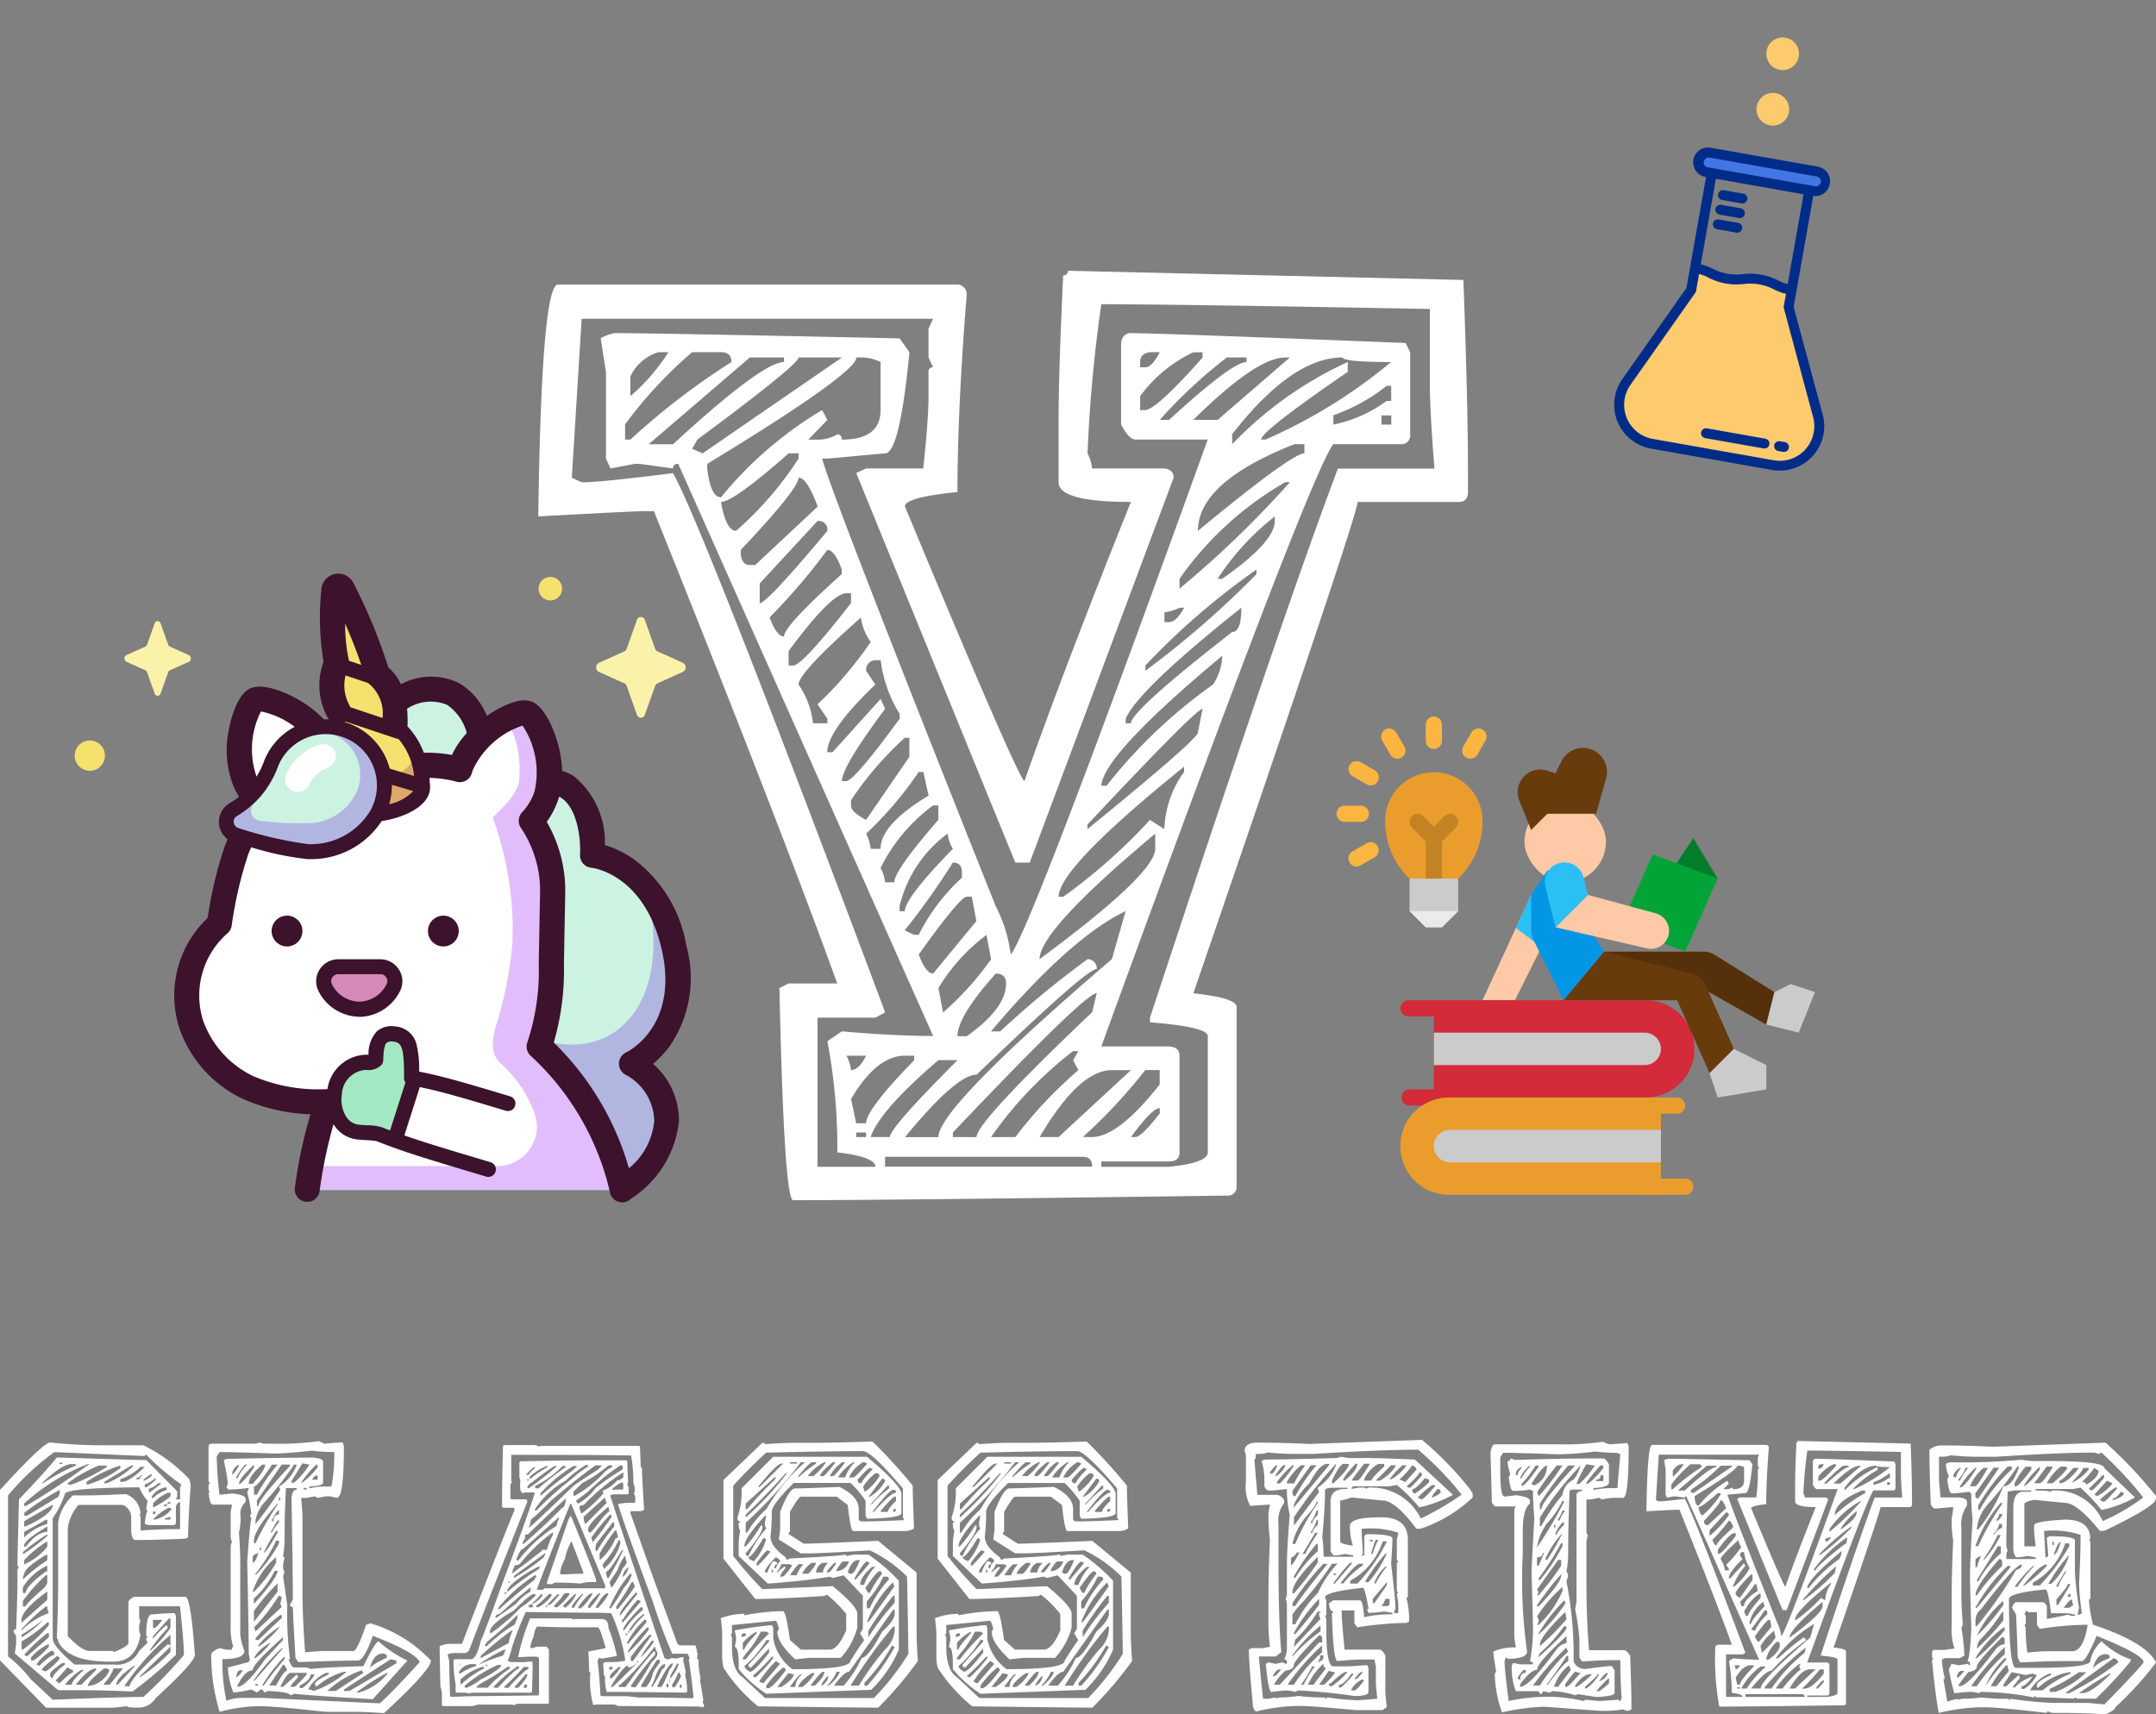 <svg xmlns="http://www.w3.org/2000/svg" width="89.727" height="71.36" viewBox="0 0 89.727 71.36">
  <rect x="0" y="0" width="89.727" height="71.36" fill="#808080" stroke="none"/>
  <g id="Group_9547" data-name="Group 9547" transform="translate(-47.266 -111.929)">
    <g id="Group_9739" data-name="Group 9739" transform="translate(-4087 174)">
      <path id="Path_1661" data-name="Path 1661" d="M2.352-11.023a21.23,21.23,0,0,0,2.3.117H6.234A6.649,6.649,0,0,1,8.148-9.492l.055.219q-.109,1.555-.109,2.2l-.117.055q-1.25.055-2.031.055H5.891q-.164-.039-.164-.445v-.508a.578.578,0,0,0-.344-.508H3.531a1.9,1.9,0,0,0-.445.961v4.5q.586.617.9.617h.953a.048.048,0,0,1,.055.055q.617-.25.617-.391V-4.375q0-.086.227-.227H7.977q.227,0,.4,2.422,0,.3-1.633,1.8a.847.847,0,0,1-.625.391H5.891q-.336,0-.336-.055L4.992.016H2.18L.266-1.953V-9.047Q2.055-11.008,2.352-11.023ZM.6-8.82v6.7a5.5,5.5,0,0,1,.953.961l.906.844Q5.32-.43,6.234-.43A19.215,19.215,0,0,0,7.922-2.18q0-.461-.164-2.023h-1.7v.391a.47.47,0,0,0,.055.227.442.442,0,0,0-.055.227v.109a.47.47,0,0,0,.055.227Q5.922-1.9,4.992-1.9H4.828q-1.734,0-2.141-.844,0-.117-.055-.117.055-1.5.055-2.359V-7.7A1.948,1.948,0,0,1,3.3-8.82h.453q.7,0,1.742-.055a.9.9,0,0,1,.617.844H6.063l.055.109v.563q.852-.055,1.242-.055h.4V-8.539q-.094,0-.172.164v.68a.1.1,0,0,1-.109.109H6.406l-.117-.055q.062-.508.117-.508l-.055-.109.055-.336a1.92,1.92,0,0,1-.344-.562q-3.094.023-3.094.281a4.092,4.092,0,0,1-.508,1.008v5.008q0,.312.906,1.078H4.992a1.025,1.025,0,0,0,1.07-.57l.344-.336L6.352-2.8v-.055a.048.048,0,0,1,.055-.055.048.048,0,0,0-.055-.055q0-.9.227-.9.656-.055.953-.055l.055.109V-2.18a18.909,18.909,0,0,1-1.8,1.523Q4.461-.711,3.813-.711H2.688L.883-2.242l.055-.391v-.336L.828-3.141Q.844-3.25.938-3.25.992-4.672.992-5.328v-.4q0-.055.063-.055a.431.431,0,0,1-.062-.172q0-.32.063-2.7Q2.148-9.8,2.633-10.4q3.406.109,3.719.109l1.289,1.3v.227l-.055.109h.172v-.5l.055-.117a10.4,10.4,0,0,1-1.461-1.242q-.062,0-.062.055l-3.766-.164A10.761,10.761,0,0,0,.6-8.82ZM2.742-10.18v.055h.117v-.055Zm-.734.852h.055a7.774,7.774,0,0,1,1.359-.734v-.062H3.25Q2.844-10.125,2.008-9.328Zm-.734.844v.109h.063q1.242-.727,2.648-1.75H3.922A8.57,8.57,0,0,0,1.273-8.484Zm1.813-.844v.055H3.25a7.258,7.258,0,0,0,1.461-.734v-.055H4.375A5.954,5.954,0,0,0,3.086-9.328Zm.781-.055v.109h.055a4.379,4.379,0,0,0,1.352-.68v-.109A5.374,5.374,0,0,0,3.867-9.383Zm.734,0v.055h.109a3.565,3.565,0,0,0,1.125-.734H5.727Zm.672-.109v.109h.055q.328,0,.961-.625H6.117A2.419,2.419,0,0,1,5.273-9.492Zm.961.055h.055q.289-.164.289-.227v-.055Q6.234-9.508,6.234-9.437Zm-.117-.227q0,.109-.172.109v.063h.117l.117-.172Zm.172.391v.117h.063q.391-.273.391-.336v-.062A1.377,1.377,0,0,1,6.289-9.273Zm.172.172v.172q.508-.344.508-.4H6.852A.818.818,0,0,1,6.461-9.1Zm.117.336v.055h.055A1.429,1.429,0,0,1,7.2-9.047v-.109A.826.826,0,0,0,6.578-8.766Zm-5.3.672v.117h.117l1.3-.789a.5.5,0,0,0,.055-.281A10.642,10.642,0,0,0,1.273-8.094Zm5.359-.391v.172q.711-.383.727-.508V-8.93H7.25A1.816,1.816,0,0,0,6.633-8.484Zm.617-.055q0,.109-.172.109v.055H7.2q0-.109.164-.109v-.055ZM1.273-7.75v.219h.063q1.125-.516,1.125-.9Zm5.359-.062h.055a1.19,1.19,0,0,0,.727-.445L7.3-8.312A2.27,2.27,0,0,0,6.633-7.812Zm0-.336v.117q.109,0,.109-.117Zm.5.281v.055h.227v-.109H7.3A.422.422,0,0,1,7.133-7.867ZM1.273-7.3v.227a2.389,2.389,0,0,1,.961-.562v-.172H2.18Zm0,.563v.055h.063q.477-.617.9-.617v-.227Q1.273-6.953,1.273-6.742Zm-.055.281v.055h.055a8.969,8.969,0,0,0,.961-.727V-7.2A7.578,7.578,0,0,0,1.219-6.461Zm.055.336v.172a2.55,2.55,0,0,0,.961-.734v-.227A4.674,4.674,0,0,0,1.273-6.125Zm-.055.8a6.912,6.912,0,0,1,1.016-.8v-.227H2.18q-.906.555-.906.8A.442.442,0,0,0,1.219-5.328Zm0,.563h.117q0-.273.844-.9h.055V-5.9a2.408,2.408,0,0,0-1.016.906Zm0,.336V-4.2h.117q0-.1.789-.789l.109-.172V-5.5H2.18A6.835,6.835,0,0,0,1.219-4.43Zm-.055.9,1.07-.953V-4.82q-1.07.781-1.07,1.18Zm0,.281V-3.2A3.084,3.084,0,0,1,2.3-3.922.536.536,0,0,1,2.234-4.2H2.18A7.473,7.473,0,0,0,1.164-3.25Zm5.469.281v.109A3.783,3.783,0,0,1,7.2-3.422L7.25-3.3a6.511,6.511,0,0,0-.734.9v.055A6.063,6.063,0,0,0,7.359-3.3v-.4H7.3ZM1.164-3.023v.109a3.683,3.683,0,0,0,.9-.727A8.786,8.786,0,0,1,1.164-3.023Zm5.469-.617V-3.3h.055q.078,0,.336-.336Zm-5.469.9v.336h.055A5.738,5.738,0,0,0,2.3-3.422v-.109H2.234A5.947,5.947,0,0,1,1.164-2.742Zm.109.563.117.055L2.3-2.914v-.172H2.234A6.715,6.715,0,0,0,1.273-2.18Zm4.172,1.3h.219q0-.313,1.586-1.75l.109.055v-.445A10.389,10.389,0,0,0,5.445-.883ZM1.555-2.07v.117h.117a3.108,3.108,0,0,0,.625-.57v-.109A2.1,2.1,0,0,0,1.555-2.07Zm4.508.8h.055A7.439,7.439,0,0,0,7.359-2.3v-.227ZM1.781-1.781l.117.055q.477-.453.625-.453v-.062q0-.109-.117-.109A1.822,1.822,0,0,0,1.781-1.781Zm.852-.344q-.625.477-.625.57l.117.055H2.18a2.315,2.315,0,0,0,.563-.516A.1.1,0,0,0,2.633-2.125Zm-.281.734v.055q.008.117.109.117,0-.164.508-.562v-.062H2.859Q2.359-1.5,2.352-1.391Zm3.484-.336q-.727.508-.727.789h.055l.727-.789Zm-2.75.055-.508.563.164.117q.453-.453.563-.453v-.109A.376.376,0,0,1,3.086-1.672Zm.336.734h.227l.617-.617v-.062Q3.945-1.617,3.422-.937Zm.5.055a1.084,1.084,0,0,0,.906-.672l-.117-.062H4.6Q3.922-1.086,3.922-.883Zm1.07-.734A1.637,1.637,0,0,1,4.6-.992v.055h.227l.555-.68Zm-2.023.68H3.25q0-.172.508-.617H3.648A2.4,2.4,0,0,0,2.969-.937Zm10.57-10.141.234.109a7.357,7.357,0,0,1,.75-.055.474.474,0,0,1,.055.18q0,2.125-.289,2.125L14-8.781h-.172l-.344.063-.117-.062-.336.063H12.8q.055.57.055.859v2.992q0,1.141.109,2.578.578-.055.867-.055h1.148q.164-.031.523-1.094a.384.384,0,0,0,.164-.062A5.63,5.63,0,0,1,18.2-1.945q0,.391-1.953,2.188Q15.383.187,14.977.188h-1.2q-2.047-.234-2.758-.234A6.871,6.871,0,0,0,9.406.188a8.264,8.264,0,0,1-.352-2.359q.016-.172.352-.289l.281.063h.234q0-.117.055-.117a2.574,2.574,0,0,1-.109-.922V-6.656a.442.442,0,0,1,.055-.227.487.487,0,0,1-.055-.234V-8.148l.055-.289h-.8q-.133,0-.172-.516H9l-.055-.109v-.18A.048.048,0,0,1,9-9.3l-.055-.117v-1.43q.016-.125.109-.125h1.781a.487.487,0,0,0,.234-.055.487.487,0,0,0,.234.055h.281A12.587,12.587,0,0,0,13.539-11.078Zm-1.836.516q-1.766-.063-2.3-.062l-.117.18a14.13,14.13,0,0,0,.117,1.6L9.922-8.9q.57.055.57.234v.109a.721.721,0,0,0-.227.461,2.315,2.315,0,0,1-.055.813q.055.742.055,1.2v3.047a2.52,2.52,0,0,0,.172.688q0,.344-.914.344v.344A7.856,7.856,0,0,0,9.688-.273a1.878,1.878,0,0,1,.75-.117h.742l4.891.227q.445-.383,1.664-1.719-.18-.406-1.953-1.094-.367,1.031-.625,1.031-.7,0-2.477.063l-.117-.172q-.109-1.922-.109-2.125a.1.1,0,0,1-.117-.117.44.44,0,0,0,.117-.227q0-1.031-.055-4.086,0-.453.219-.453v-.062h-.453q-.055,1.148-.055,1.719v.469a4.044,4.044,0,0,1-.062.625.055.055,0,0,0,.063.063l-.062.281v.117a.4.4,0,0,0,.063.227.482.482,0,0,0-.062.18l.172,1.2A14.7,14.7,0,0,0,12.336-2h-.062q.133.344.234.344H12.8a.741.741,0,0,1,.4.063q.375-.062,2.188-.117.5-1.023.633-1.031a5.388,5.388,0,0,0,1.2.8L15.781-.336Q13.4-.469,12.508-.562a.422.422,0,0,1-.172.055q0-.125-.922-.172a.385.385,0,0,1-.172.063q0-.125-.117-.125l-.164.125-.234-.125a4.731,4.731,0,0,1-.75.125A3.168,3.168,0,0,1,9.75-1.656l.867-.227q0-.062.055-.062l-.055-.289q0-.922-.062-3.844.117-1.6.172-1.781l-.055-.117a.048.048,0,0,1,.055-.055,6.319,6.319,0,0,0-.172-.922.385.385,0,0,0,.063-.172h-.062a6.5,6.5,0,0,1-.8.063.055.055,0,0,0-.062-.062A.385.385,0,0,1,9.75-9.3a8.047,8.047,0,0,0-.172-.977l.109-.062q2.438-.055,3.625-.055.4.039.4.172v.867q0,.141-.57.164v.063H13.2a2.731,2.731,0,0,1,.516-.062h.344a7.031,7.031,0,0,0,.117-1.312v-.125h-.055a5.973,5.973,0,0,1-.867-.055Q12.109-10.562,11.7-10.562Zm1.148.406-.453.742v.063h.109a3.027,3.027,0,0,0,.633-.75ZM9.922-9.7q.086,0,.289-.352V-10.1A.486.486,0,0,0,9.922-9.7Zm.172.109v.055h.055a1.928,1.928,0,0,1,.406-.57h-.062Q10.422-10.1,10.094-9.586Zm.117.289h.055a3.258,3.258,0,0,0,.57-.687V-10.1Q10.211-9.516,10.211-9.3Zm.406,0h.164q.523-.578.523-.8H11.18Q10.617-9.625,10.617-9.3Zm.219.109v.344h.125A6.716,6.716,0,0,1,11.82-10.1h-.234Q10.984-9.187,10.836-9.187Zm1.156-.914L10.961-8.609v.234h.055q0-.266,1.32-1.672V-10.1Zm.516,0a13.875,13.875,0,0,1-1.266,1.609A1.646,1.646,0,0,0,10.9-7.8v.172a15.082,15.082,0,0,0,1.031-1.43l-.055-.125a1.826,1.826,0,0,0,.742-.914Zm.289.75h.055a3.25,3.25,0,0,0,.633-.633V-10.1H13.43A4,4,0,0,0,12.8-9.352Zm.453-.117h.234v-.172H13.43Q13.344-9.641,13.25-9.469Zm-.344.344v.063h.125v-.062Zm-1.031.406v.109h.055v-.109ZM10.836-6.937v.109H10.9a11.166,11.166,0,0,1,.922-1.609v-.055Q10.836-7.375,10.836-6.937Zm.75-.867v.055h.063q0-.258.227-.281v-.18Q11.8-8.211,11.586-7.8Zm-.055.523h.055a1.456,1.456,0,0,1,.289-.406V-7.8Q11.8-7.8,11.531-7.281Zm.227-.062a6.429,6.429,0,0,0-.516.914q.1,0,.578-.852v-.062Zm0,.406A6.893,6.893,0,0,1,10.9-5.562V-5.5a5.515,5.515,0,0,0,.977-1.328v-.109Zm-.687.281v.117h.055v-.117Zm-.289.406v.227q.117,0,.234-.406Q10.781-6.336,10.781-6.25Zm0,1.438h.055a5.49,5.49,0,0,0,.922-1.211V-6.25A3.142,3.142,0,0,0,10.781-4.812ZM11.7-5.68a4.1,4.1,0,0,1-.867,1.156V-4.3q.984-1.094.984-1.383Zm-.867,1.672v.453l.984-1.258v-.344A8.522,8.522,0,0,0,10.836-4.008Zm1.039-.641A7.568,7.568,0,0,1,10.836-3.32a.384.384,0,0,1,.063.164L11.992-4.18,11.93-4.3l.063-.289ZM10.9-2.867V-2.8h.117l.977-.922v-.117H11.93A5.4,5.4,0,0,0,10.9-2.867Zm.117.289v.063a4.059,4.059,0,0,0,.914-.859A3.533,3.533,0,0,0,11.016-2.578ZM10.148-.852Q10.492-.852,11.3-2l.742-.8v-.117Q10.781-1.8,10.781-1.539q-.312,0-.633.633Zm.688-1.2H10.9a3.25,3.25,0,0,0,.633-.633A1.547,1.547,0,0,0,10.836-2.055Zm0,.914v.055l1.211-1.375h-.055A8.727,8.727,0,0,0,10.836-1.141Zm4.828-.516a2.541,2.541,0,0,1,.7-.4v-.062q0-.117-.18-.117Q15.828-2.234,15.664-1.656Zm-4.484.75h.063A12.654,12.654,0,0,1,12.109-2v-.117A6.23,6.23,0,0,0,11.18-.906Zm3.4.164V-.68h.234l1.945-1.148v-.117L16.523-2ZM12.047-1.773l-.578.867h.289q.3-.578.461-.633Q12.133-1.773,12.047-1.773Zm-1.953.523q.07,0,.289-.289h-.117Q10.141-1.539,10.094-1.25Zm3.8.57h.344l1.148-.75-.062-.109A3.975,3.975,0,0,0,13.891-.68ZM13.43-.852l-.062-.109q0-.133.578-.406V-1.43h-.117a1.624,1.624,0,0,0-.742.688.424.424,0,0,1,.227.063,3.881,3.881,0,0,0,1.375-.8h-.109A3.021,3.021,0,0,0,13.43-.852Zm-1.5,0h.117l.57-.516.063.117a2.7,2.7,0,0,0-.344.4h.172q.07,0,.523-.516V-1.43h-.7Q12.18-1.359,11.93-.852Zm3.164.234h.117a2.273,2.273,0,0,0,1.2-.812h-.055A11.005,11.005,0,0,0,15.094-.617Zm-1.9-.75q0,.242-.453.461V-.8h.109a1.832,1.832,0,0,0,.516-.57Zm-2.3.406v.055h.117V-.961Zm10.359-9.953H22.5q.148.008.148.063l.141-.031h4.055q.055.008.055.055.031.641.031.836.055,0,.055.094,0,.289.086,1.672a.317.317,0,0,1-.172.063h-.344q-.062.008-.062.055l.984,2.789.984,2.68.094.063h.633q.055,0,.086.3a.021.021,0,0,1,.023.023v.031l-.023.2q.062,0,.063.094a2.793,2.793,0,0,0,.078.664v.086q0,.031-.023.031.047.2.141.836l-.023.148q.055.008.055.055v.063L29.531,0q-.016,0-.172-.031-.273,0-3.383-.023a.326.326,0,0,0-.18-.062h-.7l-.141.023a3.762,3.762,0,0,1-.117-1.352q-.055,0-.055-.094,0-.2-.031-.781l.719-.141q-.219-.828-.32-.867H24.063q-.445,0-1.453-.031a.913.913,0,0,0-.133.406,1.77,1.77,0,0,0-.148.461l.055.031h.031a1.572,1.572,0,0,1,.234-.062h.344q.039,0,.117.125V-.2q0,.055-.062.055H21.836q-.141.008-.141.055l-.148-.023H20.156q-.211.063-.227.063H18.711q-.055,0-.055-.062V-.578a1.517,1.517,0,0,0-.062-.289q-.031-1.367-.031-1.68A1.183,1.183,0,0,1,19-2.641h.492q2.023-5.227,2.2-5.586a.173.173,0,0,1-.039-.078h-.43a.055.055,0,0,1-.062-.062v-.141q0-.875.039-2.375Zm.289.406v1.047l.023.133a.063.063,0,0,0-.055.063v.547q.008.063.055.063h.586q.055.008.055.055v.063Q20.594-4.5,19.8-2.4q0,.039-.141.141h-.375q-.383,0-.383.086v.031a1.857,1.857,0,0,1,.063.227q0,.445.031,1.453l.055.023h.055q.211,0,.641-.023v.023L19.8-.461q.242,0,2.867-.031L22.7-.547V-2.031q0-.039-.094-.078h-.133q-.211,0-.641.023v-.023A8.979,8.979,0,0,1,22.328-3.7h1.648q.148.008.148.055l.055-.031H25.3q.289,0,.289.375a7.483,7.483,0,0,1,.352,1.164l-.609.109L25.2-2.055a.317.317,0,0,0-.062.172q.062.391.117,1.391l.055.031h1.047q.039,0,.461.055h.406q.609,0,1.883.031l.023-.062q-.141-1.273-.2-1.531l.031-.062q-.047-.2-.109-.2h-.609a23.117,23.117,0,0,1-.812-2.18q-1.273-3.43-1.445-4.047a2.1,2.1,0,0,1,.492-.055h.172q.055,0,.055-.062v-.086q0-.2-.055-.2l.031-.148v-.141l-.055-.2a6.775,6.775,0,0,0-.094-1.133q-1.508-.023-2.375-.023Zm3.328.227H26.32q.055,0,.055.094,0,.227.031.8l-.031.117a.389.389,0,0,1,.055.18v.172a.048.048,0,0,1-.055.055H25.8l-.141.031q0,.07,2.258,6.773L28-2q.2,0,.2-.055l.141.023h.063a1.6,1.6,0,0,0,.227-.055h.031q.062.008.063.055l-.031.063.109.492-.023.148a2.706,2.706,0,0,1,.086.688L28.8-.609q-2.086-.031-3.289-.031a2.1,2.1,0,0,1-.062-.664q-.055,0-.055-.062v-.023a4.207,4.207,0,0,0-.031-.43l.086-.062h.141a3.623,3.623,0,0,0,.7-.055,7.288,7.288,0,0,0-.586-1.977q-.375-.023-.609-.023-.961,0-2.945-.031a12.427,12.427,0,0,0-.586,1.508,2.706,2.706,0,0,1-.172.523.381.381,0,0,0,.172.055h.586l.141-.031v.031l.063-.031q.078,0,.078.125,0,.25-.023,1.148l-.055.031H19.93l-.18.031a.256.256,0,0,0-.141-.031h-.32q-.062,0-.062-.055V-.953a5.4,5.4,0,0,1-.086-1.016L19.2-2h.664q.227,0,.406-.75.141-.289.953-2.547.891-2.352,1.3-3.617l-.055-.031h-.32l-.148.031a.338.338,0,0,1-.086-.2v-.289q0-.031.023-.031a.347.347,0,0,1-.055-.172v-.578l.031-.055Q23.906-10.281,24.875-10.281ZM22.531-8.25v.063h.055a15.479,15.479,0,0,1,1.563-1.391,3.418,3.418,0,0,1,.586-.437l.023-.055q-.086,0-.086-.031a5.063,5.063,0,0,0-.867.664A3.813,3.813,0,0,0,22.531-8.25Zm-.266.781q.062,0,1.859-1.742.156-.125,1.031-.687l.148-.148v-.023h-.258q-.828.594-1.883,1.5a8.257,8.257,0,0,1-.8.758A1.216,1.216,0,0,1,22.266-7.469Zm1.859-1.5v.023l.023.148h.031a5.118,5.118,0,0,0,1.242-.984,1.055,1.055,0,0,1,.32-.211v-.078h-.148a5.708,5.708,0,0,1-1.1.742Zm.117.367q.055.125.078.125a2.259,2.259,0,0,0,.727-.641A8.663,8.663,0,0,1,26.18-9.9v-.117q0-.055-.094-.055a9.056,9.056,0,0,0-1.352,1.1ZM22.3-9.578v.055h.063a3.576,3.576,0,0,1,.688-.469v-.055h-.023A2.055,2.055,0,0,0,22.3-9.578Zm-.086.4q.008.063.055.063a12.82,12.82,0,0,0,1.188-.93h-.117a11.069,11.069,0,0,0-.953.7Q22.344-9.352,22.211-9.18Zm.32-.031v.031q.008.063.055.063h.086A12.644,12.644,0,0,1,23.8-9.992v-.055h-.117A4.1,4.1,0,0,1,22.531-9.211Zm.227.414a15.14,15.14,0,0,1,1.273-1.016l.234-.2v-.031h-.141a6.26,6.26,0,0,0-1.367,1.133Zm-.281-1.2q-.3.258-.3.3v.023h.086q0-.047.266-.289Zm1.906,1.656v.109a.262.262,0,0,1,.055.148h.055a5.565,5.565,0,0,0,.875-.812v-.055l-.031-.062a1.513,1.513,0,0,0,.609-.43.37.37,0,0,0,.258-.141v-.2a9.088,9.088,0,0,0-1.648,1.359Q24.383-8.4,24.383-8.336ZM22.211-9.5v.063h.055V-9.5Zm3.531.414v.023q.055,0,.055.031l.063-.031h.289a.048.048,0,0,0,.055-.055v-.172q0-.063-.055-.062h-.031A1.765,1.765,0,0,0,25.742-9.086ZM24.555-7.93v.023a1.116,1.116,0,0,0,.055.266h.031l.875-.867a.457.457,0,0,1-.062-.211h-.031Zm-2.437.75v.148a.494.494,0,0,0-.109.227h.055q1.063-.937,1.594-1.5.109,0,.172-.383-.055,0-1.586,1.484ZM24-8.477q-1.391,3.508-1.391,3.586h.234l.086-.062h2.523V-5.07L24.031-8.477Zm.734,1.094q.039.117.078.117.055,0,.383-.43a2.373,2.373,0,0,1,.43-.469l-.031-.172H25.57Q24.734-7.633,24.734-7.383Zm.141.32a.734.734,0,0,1,.055.2,13.025,13.025,0,0,0,.781-1.047v-.055a.048.048,0,0,0-.055-.055A9.025,9.025,0,0,0,24.875-7.062Zm-.844-.9q.812,1.977,1.047,2.664v.086h-.289a1.223,1.223,0,0,0-.352.063q-.539-.039-.953-.039h-.148l-.086.063h-.172q-.055,0-.055-.062l.9-2.625Q24-7.961,24.031-7.961ZM21.75-6.141l.055.031h.031A6.057,6.057,0,0,1,23.43-7.555a.911.911,0,0,1,.109-.312q-.023,0-.023-.039L22.039-6.594Q21.922-6.594,21.75-6.141ZM25.766-7.7q0,.008-.687.891a1.316,1.316,0,0,0-.031.234.192.192,0,0,1,.031.086H25.1a7.857,7.857,0,0,1,.727-1.039v-.117Q25.828-7.7,25.766-7.7Zm.094.344a9.88,9.88,0,0,0-.641.953v.258h.031a2.4,2.4,0,0,0,.633-.891q.094,0,.094-.062v-.031a1.857,1.857,0,0,0-.062-.227ZM21.719-5.906A.021.021,0,0,0,21.7-5.93a1.792,1.792,0,0,0-.125.344H21.6q1.086-.8,1.273-.984l.148.031a3.034,3.034,0,0,1,.258-.641v-.086H23.25a6.757,6.757,0,0,0-1.3,1.242A.332.332,0,0,1,21.719-5.906Zm4.289-1.047a3.411,3.411,0,0,1-.609.93l-.062.117a.342.342,0,0,1,.063.148,2.226,2.226,0,0,0,.688-1.078l-.023-.117ZM23.57-5.562a.246.246,0,0,0,.086.031q.742-.031.867-.031,0-.023.031-.023l-.492-1.3h-.031a2.562,2.562,0,0,0-.258.719A1.632,1.632,0,0,0,23.57-5.562Zm1.906-.055.063.234h.055q.383-.664.609-1.156h-.055a8.134,8.134,0,0,1-.523.8Zm-3.82.148v.086A8.86,8.86,0,0,0,22.844-6.2q.039,0,.125-.2H22.93Zm3.969.281a.355.355,0,0,1,.063.18h.055a3.4,3.4,0,0,0,.438-.781.615.615,0,0,0,.172-.258.459.459,0,0,1-.055-.234h-.039a1.808,1.808,0,0,0-.281.547Zm-4.25.3V-4.8A11.29,11.29,0,0,1,22.7-5.758l.023-.062v-.055a4.892,4.892,0,0,0-1.211.8Zm4.8-.523a.745.745,0,0,0,.25-.406h-.023A.547.547,0,0,0,26.18-5.414Zm-.555,1.273.063.031a10.109,10.109,0,0,0,.547-.867,1.383,1.383,0,0,0,.32-.523.055.055,0,0,0-.062-.062A5.383,5.383,0,0,0,25.625-4.141Zm-4.633.055h.063q.727-.664,1.477-1.234a.184.184,0,0,1,.055-.117q0-.062-.055-.062a6.461,6.461,0,0,0-1.508,1.336A.194.194,0,0,1,20.992-4.086Zm.438-1.156v.055h.055v-.055Zm5.125.031A8.576,8.576,0,0,1,25.914-4.2v.109h.063a8.509,8.509,0,0,0,.719-.953.5.5,0,0,1-.078-.172ZM20.883-3.734h.055l.813-.578a1.8,1.8,0,0,1,.578-.492l.031-.172h-.031q-.5.383-1.273,1.1Q20.883-3.875,20.883-3.734Zm5.18-.117V-3.8l.727-.922A.169.169,0,0,1,26.75-4.8Q26.062-4.039,26.063-3.852Zm-4.8-.922v.055h.023a.048.048,0,0,0,.055-.055Zm2.055.578.055.031h.086a2.551,2.551,0,0,0,.523-.555l-.055-.031H23.8q-.078.016-.172.2A3.723,3.723,0,0,0,23.313-4.2Zm1.008.055a.028.028,0,0,1,.031.031q.172,0,.555-.578V-4.75q-.172,0-.586.586Zm.414,0h.078a2.36,2.36,0,0,0,.438-.609H25.2Q24.734-4.328,24.734-4.141Zm.313,0h.109a2.611,2.611,0,0,0,.414-.547V-4.75Q25.375-4.75,25.047-4.141Zm-4.4,1.008.023.063a7.905,7.905,0,0,0,1.273-1.094,3.171,3.171,0,0,0,.609-.492q0-.062-.078-.062-.141,0-.844.7Q20.687-3.484,20.648-3.133Zm2.141-1.586a2.045,2.045,0,0,1-.375.375q.023,0,.023.031a1.043,1.043,0,0,0,.406-.344Q22.844-4.719,22.789-4.719Zm-.234.523.055.031h.063a1.657,1.657,0,0,0,.547-.492q0-.062-.055-.062h-.055A4.764,4.764,0,0,1,22.555-4.2Zm.492-.062h.063q.086,0,.43-.43l-.055-.031A4.608,4.608,0,0,0,23.047-4.258Zm.641.063q.086.031.086.055a1.346,1.346,0,0,0,.469-.578H24.2A6.246,6.246,0,0,0,23.688-4.2Zm.375,0v.055h.086a3.123,3.123,0,0,1,.375-.547v-.031h-.031A2.219,2.219,0,0,0,24.063-4.2Zm2.086.547v.117h.031l.75-.875-.117-.078a4.967,4.967,0,0,0-.633.836Zm-3.883-.609v.094h.172l-.023-.148A.326.326,0,0,1,22.266-4.258Zm.7.031q0,.062.055.063l.023-.062ZM26.2-3.211h.055a3.594,3.594,0,0,1,.758-.836v-.062a.048.048,0,0,0-.055-.055H26.93Q26.2-3.414,26.2-3.211Zm.266-.031v.055h.055a3.088,3.088,0,0,1,.578-.664l-.062-.023A2.2,2.2,0,0,0,26.469-3.242Zm-6.023.664v.031h.086a5.844,5.844,0,0,1,1.164-.9A1.149,1.149,0,0,1,21.8-3.7v-.148q-.477.477-1.273,1.133ZM27.1-3.648a3.367,3.367,0,0,0-.75.984l.055.023.758-.891v-.062Q27.164-3.648,27.1-3.648Zm-.7,1.3v.063h.023a6.376,6.376,0,0,0,.852-.961.192.192,0,0,1-.031-.086h-.031A5.022,5.022,0,0,0,26.406-2.344Zm-6.133.2v.086H20.3l1.133-.609a2.019,2.019,0,0,1,.172-.523h-.055A14.506,14.506,0,0,0,20.273-2.141Zm6.133-1.016v.063a.055.055,0,0,0,.063-.062Zm-.086.086v.086a.048.048,0,0,0,.055-.055V-3.07Zm.2,1.1q.008.055.055.055h.039l.773-1.07v-.023H27.3a7.134,7.134,0,0,0-.781.922Zm.406-.117h.031a4.182,4.182,0,0,0,.516-.609v-.023a.048.048,0,0,0-.055-.055A4.471,4.471,0,0,0,26.93-2.086Zm-.9,1.156v.094H26.3l.4-.555q.445-.562.781-.93a.063.063,0,0,1,.055.063V-2.2A11.679,11.679,0,0,0,26.523-.9q.008.063.055.063h.148a12.043,12.043,0,0,0,.664-1.047q.234-.2.234-.344v-.055a.461.461,0,0,1-.094-.242h-.023A10.417,10.417,0,0,1,26.063-.93Zm-5.82-.859v.023a6.769,6.769,0,0,1,.992-.375.715.715,0,0,0,.109-.258h-.031A6.187,6.187,0,0,0,20.211-1.789Zm7.414-.18q-.18.25-.664,1.07v.063h.2a1.12,1.12,0,0,0,.289-.586,2.459,2.459,0,0,1,.289-.43v-.062q0-.055-.062-.055Zm-.836.055v.063q.055,0,.055-.062Zm-.359.266q0-.062-.055-.062H26.32a3.777,3.777,0,0,0-.633.875h.078q.984-.953.984-.984v-.031A.5.5,0,0,1,26.43-1.648Zm-7.055-.117h.055V-1.82Q19.375-1.812,19.375-1.766Zm8.25.867q.008.063.055.063h.094q.086,0,.367-.727a.586.586,0,0,0,.148-.258h-.031q-.133,0-.547.773A.262.262,0,0,1,27.625-.9Zm.547-.406v.117a1.667,1.667,0,0,0,.352-.6l-.062-.031Zm-8.8-.117.055.031a2.347,2.347,0,0,1,.672-.32v-.023q0-.055-.062-.055h-.055a.622.622,0,0,0-.609.344Zm7.984.555.063.031a3.938,3.938,0,0,0,.406-.727.247.247,0,0,0,.141-.227q-.25,0-.461.664A1.42,1.42,0,0,1,27.359-.867Zm-6.883-.844h.086v-.055h-.031Q20.477-1.758,20.477-1.711ZM19.609-.9v.086h.078a2.463,2.463,0,0,0,.586-.344,3.762,3.762,0,0,0,.836-.523v-.086h-.117A5.632,5.632,0,0,0,19.609-.9Zm1.211.031v.055h.172q.742-.8.875-.8v-.031a.055.055,0,0,0-.062-.062A6.091,6.091,0,0,0,20.82-.867ZM19.43-1.156v.2h.031a4.257,4.257,0,0,1,.953-.664V-1.68h-.086A2.308,2.308,0,0,0,19.43-1.156Zm.672.32v.023h.461a4.907,4.907,0,0,1,.922-.8V-1.68h-.109a9.36,9.36,0,0,1-.961.609Q20.125-.906,20.1-.836Zm1.156-.031v.055h.172a5.725,5.725,0,0,1,.75-.75.192.192,0,0,0,.086-.031.237.237,0,0,1-.023-.086h-.18A9.167,9.167,0,0,1,21.258-.867Zm4.367-.812v.117h.063q.039,0,.078-.086V-1.68Zm.031.352v.141h.031a1.824,1.824,0,0,0,.375-.43h.023V-1.68h-.055A1.863,1.863,0,0,0,25.656-1.328Zm2.836-.117a2.82,2.82,0,0,1-.258.516v.063l.055.031h.055a1.926,1.926,0,0,0,.266-.469.325.325,0,0,1-.055-.141Zm-6.336.055q-.281.328-.461.523v.055h.141q.375-.4.375-.555Zm5.961.234v.109h.023v-.109Zm-.094.172L28-.93v.094h.086V-.93Q28.086-.984,28.023-.984Zm-5.961.117v.055h.117l.031-.117-.055-.023Q22.117-.953,22.063-.867Zm6.516-.086L28.555-.9v.086h.078V-.9A.048.048,0,0,0,28.578-.953Zm8-10.109A20.668,20.668,0,0,1,38.25-9.227q0,.383.055,1.781a.693.693,0,0,1-.344.109H35.773q-.109,0-.227-1.086l-.461-.344H33.594q-.086,0-.453.633v.8l-.062.117.633.406q.4,0,3.1-.117l1.6,1.32v2.531q0,.367.055,1.148A15.258,15.258,0,0,1,36.813.016q-.523,0-5-.055a6.824,6.824,0,0,1-1.437-1.609,2.085,2.085,0,0,1-.055-.516v-.984l-.055-.562a2.8,2.8,0,0,1,.977-.18v.063A8.6,8.6,0,0,1,32.789-4h.063q.125,0,.289,1.2l.453.4h1.2q.344,0,.688-.8v-.687a5.153,5.153,0,0,0-.8-.8l-.117.055q-2.031.125-2.867.125L30.375-6.187V-9.461l1.617-1.547q.109,0,.109.055.781-.055,1.148-.055h.742Q34.828-11.008,36.578-11.062Zm-4.422.461a19.089,19.089,0,0,0-1.375,1.375V-6.3a16.521,16.521,0,0,0,1.211,1.383l2.93-.125q1.023.836,1.023,1.148v.578a3.048,3.048,0,0,1-.687,1.258h-1.32l-.578.063q-.742-.687-.742-1.156l.063-.109a1.027,1.027,0,0,0-.117-.344l-1.836.18v.344q0,.055-.062.055l.063.109v.406q0,.977.453,1.266l.922.859h4.531A10.521,10.521,0,0,0,38.07-2.219q0-.477-.055-3.219a5.461,5.461,0,0,0-1.547-1.094q-2.039.125-2.531.125h-.344l-.914-.578.055-.406v-.742q.375-.977.625-.977.289,0,1.844-.062.8.391.8.922v.406q0,.109.172.109.484,0,1.727-.055L37.844-7.9V-9.109q-1.32-1.555-1.664-1.555Q34.8-10.664,32.156-10.6Zm.289.172h3.906q1.43,1.2,1.43,1.547v.8q0,.2-1.43.234l-.062-.125v-.625a4.433,4.433,0,0,0-.625-.742H33.3q-.914.9-.914,1.2v.164a8.124,8.124,0,0,1-.055.867q0,.406.625.859l.055.117.125-.062Q35.25-6.3,35.43-6.352a.048.048,0,0,1,.055.055l.289-.055h.641a7.43,7.43,0,0,1,1.258,1.086V-2.4A5.175,5.175,0,0,1,36.523-.727l-4.367.164a5.178,5.178,0,0,1-1.148-1.023v-.18q0-.742-.164-.742L30.9-2.8v-.117L30.844-3.2a14.6,14.6,0,0,1,1.547-.219l.055.109v.453a2.018,2.018,0,0,0,.8,1.273q2.414,0,2.414-.344.273-.453.57-.867l-.172-.281.117-.18V-4.641l-.8-.852-.453.109L34.8-5.437q-.984.172-2.578.289L31.008-6.3v-.516a2.851,2.851,0,0,1,.063-.523.641.641,0,0,1-.062-.344q.062,0,.063-.055-.117,0-.117-.164a3.161,3.161,0,0,0,.172-1.211Zm.7.227v.055h.289V-10.2Zm.453,0A18.505,18.505,0,0,1,31.3-7.68v.406h.063a3.858,3.858,0,0,1,.8-.977A7.672,7.672,0,0,1,33.766-10.2Zm-.109.578v.055a6.062,6.062,0,0,1,.742-.578V-10.2h-.172Q33.977-10.2,33.484-9.625Zm.4,0h.227a2.393,2.393,0,0,0,.523-.578H34.57A1.932,1.932,0,0,0,33.883-9.625Zm.516,0h.117q.078,0,.516-.578h-.109Q34.4-9.789,34.4-9.625Zm.4,0h.125q.078,0,.508-.578H35.32A1.6,1.6,0,0,0,34.8-9.625Zm.344.055h.289a1.666,1.666,0,0,1,.406-.633h-.062A1.934,1.934,0,0,0,35.141-9.57Zm.461,0h.172q.078,0,.578-.578l-.117-.055H36.18A1.468,1.468,0,0,0,35.6-9.57Zm-3.789.4h.055l.984-.977h-.062Q32.594-10.148,31.813-9.172Zm4.133-.289q.016.125.117.125h.063q0-.125.453-.578l-.109-.055Q36.391-9.969,35.945-9.461ZM31.3-8.023V-7.9a13.028,13.028,0,0,0,1.719-1.844h-.055Q32.117-8.789,31.3-8.023ZM36.18-9.172a.474.474,0,0,1,.055.18h.055a2.1,2.1,0,0,0,.578-.633q0-.117-.109-.117H36.7A2.149,2.149,0,0,0,36.18-9.172Zm-3.68-.4L31.3-8.477v.227h.063A12.555,12.555,0,0,1,32.5-9.461l.063-.109Zm4.477.055-.562.75h.055a1.729,1.729,0,0,0,.625-.633A.1.1,0,0,0,36.977-9.516Zm-.453,1.039v.055a4.293,4.293,0,0,1,.742-.687v-.117h-.055Zm.055.344h.055q.711-.8.922-.8a.1.1,0,0,0-.117-.117Q37.281-9.055,36.578-8.133Zm.344-.055v.055h.289q0-.117.344-.461v-.172H37.5Q37.43-8.766,36.922-8.187Zm.516-.062v.117a.1.1,0,0,0,.117-.117ZM31.242-6.7H31.3a5.106,5.106,0,0,0,.633-.867h.063V-7.5q0,.273-.7,1.094.023.109.117.109a4.86,4.86,0,0,1,.742-1.148L32.1-7.562V-7.68l.055-.289H32.1Q31.242-7.047,31.242-6.7Zm.8-.352q-.477.8-.633.8,0,.086.234.172a2.42,2.42,0,0,0,.508-.914Zm-.289,1.039V-5.9h.055a5.655,5.655,0,0,0,.523-.578l-.117-.055Q32.133-6.531,31.758-6.008Zm.8-.234q-.461.461-.461.633h.117a1.539,1.539,0,0,1,.227-.461H32.5q.117.016.117.117-.117.016-.117.109v.063h.063a.528.528,0,0,1,.172-.289Q32.734-6.156,32.563-6.242Zm2.984.633.117.055h.055q.117,0,.344-.57h-.055Q35.7-6.125,35.547-5.609Zm-.461-.117v.063A.576.576,0,0,0,35.6-6.07h-.227Q35.289-6.07,35.086-5.727Zm.75.344v.063h.055q.578-.664.578-.687l-.117-.062Q36.2-6.008,35.836-5.383Zm-2.187-.172h.234q.094,0,.344-.4v-.055h-.172A1.173,1.173,0,0,0,33.648-5.555Zm.578-.055h.289a.734.734,0,0,1,.227-.4h-.227A.47.47,0,0,0,34.227-5.609Zm.461-.055v.055h.055q.1,0,.344-.4h-.055Q34.945-6.008,34.688-5.664Zm-1.9-.289a.564.564,0,0,1-.172.289v.055l.289-.234h.055v.063a1.2,1.2,0,0,0-.227.344h.117q.07,0,.4-.461l-.109-.055Zm.352.461h.289a1.551,1.551,0,0,1,.281-.461h-.172Q33.453-5.953,33.141-5.492Zm2.922.4h.172a2.106,2.106,0,0,1,.461-.75h-.117Q36.063-5.422,36.063-5.094Zm-3.672-.633v.117h.055v-.117Zm3.9.75q.086.227.18.227a4.645,4.645,0,0,1,.508-.8.1.1,0,0,0-.109-.109Q36.766-5.664,36.289-4.977Zm.75-.461a4.344,4.344,0,0,1-.687,1.031v.289h.117a4.457,4.457,0,0,1,.8-1.2q0-.117-.109-.117Zm-.687,1.891h.063q.023,0,1.086-1.492a.384.384,0,0,1-.062-.164A4.544,4.544,0,0,0,36.352-3.547Zm.063.344v.289A10.362,10.362,0,0,1,37.5-4.352v-.289h-.062A13.966,13.966,0,0,0,36.414-3.2ZM34.977-.9h.4a4.468,4.468,0,0,0,.75-1.156q.266,0,.852-1.094.523-.469.523-.742v-.172h-.062L35.6-1.477Q35.391-1.477,34.977-.9Zm.688,0h.344a11.43,11.43,0,0,1,1.086-1.5,1.27,1.27,0,0,0,.406-.8v-.164h-.062A21.3,21.3,0,0,0,35.664-.9ZM31.18-2.68V-2.4h.063q0-.125.516-.68v-.07A1.8,1.8,0,0,0,31.18-2.68Zm.75-.469a4.255,4.255,0,0,1-.633.93l-.117.164v.063H31.3a8.916,8.916,0,0,1,.977-1.086l-.117-.07Zm-.8.18v.055a.473.473,0,0,1,.172-.055v-.109h-.055Q31.125-3.07,31.125-2.969Zm1.031.172a4.594,4.594,0,0,1-.914,1.086q0,.094.227.234.188,0,.8-.8v-.172l-.75.8q-.109,0-.109-.117l.859-.969V-2.8Zm5.227.227a7.615,7.615,0,0,1-1.148,1.555V-.9h.117A8.081,8.081,0,0,0,37.5-2.508ZM31.586-1.3l.117.063a5.882,5.882,0,0,0,.742-.812v-.055h-.055A8.269,8.269,0,0,1,31.586-1.3Zm.977-.625a4.654,4.654,0,0,0-.7.852l.125.063h.055l.688-.8ZM32.156-.9v.109h.063q.188,0,.742-.742,0-.117-.109-.117A3.669,3.669,0,0,0,32.156-.9Zm1.836,0h.18q.4-.359.4-.578h-.055Q34.43-1.477,33.992-.9Zm1.094-.578a1.732,1.732,0,0,1-.4.578h.055a1.512,1.512,0,0,0,.461-.523v-.055Zm-2.008.055-.461.578h.172q.492-.328.516-.523Zm.406.578h.164a1.6,1.6,0,0,0,.523-.578h-.117Q33.539-1.078,33.484-.844Zm-.344,0h.219a.758.758,0,0,1,.289-.523h-.055Q33.508-1.367,33.141-.844Zm1.313-.117V-.9a.5.5,0,0,0,.289-.406Q34.672-1.3,34.453-.961Zm11.039-10.1a20.668,20.668,0,0,1,1.672,1.836q0,.383.055,1.781a.693.693,0,0,1-.344.109H44.688q-.109,0-.227-1.086L44-8.766H42.508q-.086,0-.453.633v.8l-.062.117.633.406q.4,0,3.1-.117l1.6,1.32v2.531q0,.367.055,1.148A15.258,15.258,0,0,1,45.727.016q-.523,0-5-.055a6.824,6.824,0,0,1-1.437-1.609,2.085,2.085,0,0,1-.055-.516v-.984l-.055-.562a2.8,2.8,0,0,1,.977-.18v.063A8.6,8.6,0,0,1,41.7-4h.063q.125,0,.289,1.2l.453.4h1.2q.344,0,.688-.8v-.687a5.153,5.153,0,0,0-.8-.8l-.117.055q-2.031.125-2.867.125L39.289-6.187V-9.461l1.617-1.547q.109,0,.109.055.781-.055,1.148-.055h.742Q43.742-11.008,45.492-11.062ZM41.07-10.6A19.09,19.09,0,0,0,39.7-9.227V-6.3a16.52,16.52,0,0,0,1.211,1.383l2.93-.125q1.023.836,1.023,1.148v.578a3.048,3.048,0,0,1-.687,1.258h-1.32l-.578.063q-.742-.687-.742-1.156l.063-.109a1.027,1.027,0,0,0-.117-.344l-1.836.18v.344q0,.055-.062.055l.063.109v.406q0,.977.453,1.266l.922.859h4.531a10.521,10.521,0,0,0,1.438-1.836q0-.477-.055-3.219a5.461,5.461,0,0,0-1.547-1.094q-2.039.125-2.531.125h-.344l-.914-.578.055-.406v-.742q.375-.977.625-.977.289,0,1.844-.062.8.391.8.922v.406q0,.109.172.109.484,0,1.727-.055L46.758-7.9V-9.109q-1.32-1.555-1.664-1.555Q43.711-10.664,41.07-10.6Zm.289.172h3.906q1.43,1.2,1.43,1.547v.8q0,.2-1.43.234L45.2-7.969v-.625a4.433,4.433,0,0,0-.625-.742H42.219q-.914.9-.914,1.2v.164a8.124,8.124,0,0,1-.055.867q0,.406.625.859l.055.117.125-.062q2.109-.109,2.289-.164A.048.048,0,0,1,44.4-6.3l.289-.055h.641a7.43,7.43,0,0,1,1.258,1.086V-2.4A5.175,5.175,0,0,1,45.438-.727L41.07-.562a5.178,5.178,0,0,1-1.148-1.023v-.18q0-.742-.164-.742l.055-.289v-.117L39.758-3.2A14.6,14.6,0,0,1,41.3-3.422l.055.109v.453a2.018,2.018,0,0,0,.8,1.273q2.414,0,2.414-.344.273-.453.57-.867l-.172-.281.117-.18V-4.641l-.8-.852-.453.109-.125-.055q-.984.172-2.578.289L39.922-6.3v-.516a2.851,2.851,0,0,1,.063-.523.641.641,0,0,1-.062-.344q.063,0,.063-.055-.117,0-.117-.164a3.161,3.161,0,0,0,.172-1.211Zm.7.227v.055h.289V-10.2Zm.453,0a18.505,18.505,0,0,1-2.3,2.523v.406h.063a3.858,3.858,0,0,1,.8-.977A7.672,7.672,0,0,1,42.68-10.2Zm-.109.578v.055a6.062,6.062,0,0,1,.742-.578V-10.2h-.172Q42.891-10.2,42.4-9.625Zm.4,0h.227a2.393,2.393,0,0,0,.523-.578h-.062A1.932,1.932,0,0,0,42.8-9.625Zm.516,0h.117q.078,0,.516-.578h-.109Q43.313-9.789,43.313-9.625Zm.4,0h.125q.078,0,.508-.578h-.109A1.6,1.6,0,0,0,43.711-9.625Zm.344.055h.289a1.666,1.666,0,0,1,.406-.633h-.062A1.934,1.934,0,0,0,44.055-9.57Zm.461,0h.172q.078,0,.578-.578l-.117-.055h-.055A1.468,1.468,0,0,0,44.516-9.57Zm-3.789.4h.055l.984-.977H41.7Q41.508-10.148,40.727-9.172Zm4.133-.289q.016.125.117.125h.063q0-.125.453-.578l-.109-.055Q45.3-9.969,44.859-9.461ZM40.211-8.023V-7.9A13.028,13.028,0,0,0,41.93-9.742h-.055Q41.031-8.789,40.211-8.023Zm4.883-1.148a.474.474,0,0,1,.055.18H45.2a2.1,2.1,0,0,0,.578-.633q0-.117-.109-.117h-.062A2.149,2.149,0,0,0,45.094-9.172Zm-3.68-.4-1.2,1.094v.227h.063a12.554,12.554,0,0,1,1.141-1.211l.063-.109Zm4.477.055-.562.75h.055a1.729,1.729,0,0,0,.625-.633A.1.1,0,0,0,45.891-9.516Zm-.453,1.039v.055a4.293,4.293,0,0,1,.742-.687v-.117h-.055Zm.055.344h.055q.711-.8.922-.8a.1.1,0,0,0-.117-.117Q46.2-9.055,45.492-8.133Zm.344-.055v.055h.289q0-.117.344-.461v-.172h-.055Q46.344-8.766,45.836-8.187Zm.516-.062v.117a.1.1,0,0,0,.117-.117ZM40.156-6.7h.055a5.106,5.106,0,0,0,.633-.867h.063V-7.5q0,.273-.7,1.094.023.109.117.109a4.86,4.86,0,0,1,.742-1.148l-.055-.117V-7.68l.055-.289h-.055Q40.156-7.047,40.156-6.7Zm.8-.352q-.477.8-.633.8,0,.086.234.172a2.42,2.42,0,0,0,.508-.914Zm-.289,1.039V-5.9h.055a5.655,5.655,0,0,0,.523-.578l-.117-.055Q41.047-6.531,40.672-6.008Zm.8-.234q-.461.461-.461.633h.117a1.539,1.539,0,0,1,.227-.461h.055q.117.016.117.117-.117.016-.117.109v.063h.063a.528.528,0,0,1,.172-.289Q41.648-6.156,41.477-6.242Zm2.984.633.117.055h.055q.117,0,.344-.57h-.055Q44.617-6.125,44.461-5.609ZM44-5.727v.063a.576.576,0,0,0,.516-.406h-.227Q44.2-6.07,44-5.727Zm.75.344v.063H44.8q.578-.664.578-.687l-.117-.062Q45.109-6.008,44.75-5.383Zm-2.187-.172H42.8q.094,0,.344-.4v-.055h-.172A1.173,1.173,0,0,0,42.563-5.555Zm.578-.055h.289a.734.734,0,0,1,.227-.4H43.43A.47.47,0,0,0,43.141-5.609Zm.461-.055v.055h.055q.1,0,.344-.4h-.055Q43.859-6.008,43.6-5.664Zm-1.9-.289a.564.564,0,0,1-.172.289v.055l.289-.234h.055v.063a1.2,1.2,0,0,0-.227.344h.117q.07,0,.4-.461l-.109-.055Zm.352.461h.289a1.551,1.551,0,0,1,.281-.461h-.172Q42.367-5.953,42.055-5.492Zm2.922.4h.172a2.106,2.106,0,0,1,.461-.75h-.117Q44.977-5.422,44.977-5.094ZM41.3-5.727v.117h.055v-.117Zm3.9.75q.086.227.18.227a4.645,4.645,0,0,1,.508-.8.1.1,0,0,0-.109-.109Q45.68-5.664,45.2-4.977Zm.75-.461a4.344,4.344,0,0,1-.687,1.031v.289h.117a4.457,4.457,0,0,1,.8-1.2q0-.117-.109-.117Zm-.687,1.891h.063q.023,0,1.086-1.492a.384.384,0,0,1-.062-.164A4.544,4.544,0,0,0,45.266-3.547Zm.063.344v.289a10.362,10.362,0,0,1,1.086-1.437v-.289h-.062A13.966,13.966,0,0,0,45.328-3.2ZM43.891-.9h.4a4.468,4.468,0,0,0,.75-1.156q.266,0,.852-1.094.523-.469.523-.742v-.172h-.062L44.516-1.477Q44.3-1.477,43.891-.9Zm.688,0h.344a11.43,11.43,0,0,1,1.086-1.5,1.27,1.27,0,0,0,.406-.8v-.164h-.062A21.3,21.3,0,0,0,44.578-.9ZM40.094-2.68V-2.4h.063q0-.125.516-.68v-.07A1.8,1.8,0,0,0,40.094-2.68Zm.75-.469a4.255,4.255,0,0,1-.633.93l-.117.164v.063h.117a8.916,8.916,0,0,1,.977-1.086l-.117-.07Zm-.8.18v.055a.473.473,0,0,1,.172-.055v-.109h-.055Q40.039-3.07,40.039-2.969ZM41.07-2.8a4.594,4.594,0,0,1-.914,1.086q0,.094.227.234.188,0,.8-.8v-.172l-.75.8q-.109,0-.109-.117l.859-.969V-2.8ZM46.3-2.57a7.615,7.615,0,0,1-1.148,1.555V-.9h.117a8.081,8.081,0,0,0,1.148-1.609ZM40.5-1.3l.117.063a5.882,5.882,0,0,0,.742-.812v-.055H41.3A8.269,8.269,0,0,1,40.5-1.3Zm.977-.625a4.654,4.654,0,0,0-.7.852l.125.063h.055l.688-.8ZM41.07-.9v.109h.063q.188,0,.742-.742,0-.117-.109-.117A3.669,3.669,0,0,0,41.07-.9Zm1.836,0h.18q.4-.359.4-.578H43.43Q43.344-1.477,42.906-.9ZM44-1.477a1.732,1.732,0,0,1-.4.578h.055a1.512,1.512,0,0,0,.461-.523v-.055Zm-2.008.055-.461.578H41.7q.492-.328.516-.523Zm.406.578h.164a1.6,1.6,0,0,0,.523-.578h-.117Q42.453-1.078,42.4-.844Zm-.344,0h.219a.758.758,0,0,1,.289-.523h-.055Q42.422-1.367,42.055-.844Zm1.313-.117V-.9a.5.5,0,0,0,.289-.406Q43.586-1.3,43.367-.961ZM59.445-11.133a13.81,13.81,0,0,1,1.992,2.047l.117.18v.172a5.837,5.837,0,0,1-2.164,1.3h-.18Q58.336-8.609,57.8-8.609l-1.289-.125a2.057,2.057,0,0,1-.469.125v1.7q0,.117.531.18a2.35,2.35,0,0,1-.125-.828q0-.352,1.3-.352,1.109,0,1.109.938v2.352q0,.055-.062.055a3.643,3.643,0,0,1,.117.992l-.117.063h-.164a14.637,14.637,0,0,0-1.883.18l-.117-.18v-.523H56.1q0,.375.125,1.633h1.461q.094,0,.234.242V-.586L57.977,0,57.8.117H56.688q-1.859-.172-2.281-.172h-.18a7.8,7.8,0,0,0-1.7.234.438.438,0,0,1-.117-.234q-.172-1.891-.172-2.352l.117-.055h.461l.3-.055q-.063-.586-.062-.883v-.937q0-1.258.063-2.641a7.881,7.881,0,0,1-.062-1.109l.063-.352-.82.055a1.67,1.67,0,0,1-.18-.992V-10.43a.487.487,0,0,0-.055-.234q0-.352.531-.352,1.039,0,2.164.055Zm-4.516.586h-.812q-.477,0-1.117-.062-.055.063-.469.063,0,.234-.062.234l.125,1.469h.7a.388.388,0,0,1,.414.234V-8.5a1.2,1.2,0,0,0-.234.883v1.523q0,2.563.117,3.8l-.234.18h-.7q0,.086.172,1.758h.234l.3-.055v.055a.474.474,0,0,1,.18-.055,4.7,4.7,0,0,0,.758-.062,7.5,7.5,0,0,0,1.055.063q.063,0,.063.055l.109-.055a9.718,9.718,0,0,0,1.234.117q.094,0,.82-.062l-.055-.586V-1.7l-.062-.289H56.93q-.312,0-1,.063-.18,0-.234-2a.048.048,0,0,0,.055-.055q-.172-.055-.172-.352l.172-.117h1.117q.117,0,.172.7a4.639,4.639,0,0,1,1.172-.117V-3.93q-.3-.055-.344-.055a4.975,4.975,0,0,1-.648.055l-.055-.109q0-.062.055-.062-.148-.875-.234-.875-1.578.172-1.578.406l.055.117v.586a.048.048,0,0,1-.055.055l.055.125v.406q0,1.578.289,1.578h.7l.711-.055.055.117v1q0,.172-.586.172Q55.5-.641,54.289-.7l-.117.063A1.611,1.611,0,0,0,53.766-.7q-.078,0-.586.063-.125,0-.234-1.172l.109-.062.3.063.289-.062a.482.482,0,0,0,.18.063v-.062a.1.1,0,0,0-.117-.117.978.978,0,0,0,.117-.469V-4.273a.534.534,0,0,0-.055-.242.459.459,0,0,0,.055-.234V-5.914q0-.664.117-2.109a4.618,4.618,0,0,1-.117-.883v-.18l-.586.063h-.18q-.086,0-.172-.172v-.352a2.677,2.677,0,0,0-.117-.711.474.474,0,0,1,.18-.055q.727,0,2.922-.062a.474.474,0,0,0,.18-.055l.352.055h.7q.68,0,2.047.063l1.586,1.469a5.575,5.575,0,0,1-1.406.523,6.305,6.305,0,0,0-.937-.937L58.1-9.2H56.633q-.117.008-.117.109l.3-.055h.227q.063,0,.063.055l.117-.055a2.294,2.294,0,0,1,2.172,1.289,12.532,12.532,0,0,0,1.7-.992,12.683,12.683,0,0,0-1.812-1.875Q57.672-10.719,54.93-10.547Zm-.812,2.109v.117l1.461-1.758v-.055h-.062q-.336,0-.758.813A2.743,2.743,0,0,0,54.117-8.437Zm0,.523v.352l1.047-1.4-.055-.125v-.055a2.038,2.038,0,0,0,.758-.937v-.055A17.485,17.485,0,0,0,54.117-7.914ZM55.7-9.437v.117h.055q.648-.6.648-.812h-.234Q56-10.078,55.7-9.437Zm.469-.055v.055h.063q.523-.43.523-.7h-.062A3.208,3.208,0,0,0,56.164-9.492Zm.352.055h.234q.1,0,.523-.7h-.234A7.753,7.753,0,0,0,56.516-9.437Zm.523-.055v.055h.3q0-.109.531-.586v-.109h-.242A1.345,1.345,0,0,0,57.039-9.492Zm-3.922-.289v.055h.063q.086,0,.227-.3v-.055Q53.336-10.078,53.117-9.781Zm.234.109v.063a1.061,1.061,0,0,0,.414-.469H53.7Q53.633-10.078,53.352-9.672Zm.055.3v.055h.125a4.172,4.172,0,0,0,.586-.758h-.062A3.962,3.962,0,0,0,53.406-9.375Zm.414,0v.055h.3a4.39,4.39,0,0,1,.461-.758h-.172A2.434,2.434,0,0,0,53.82-9.375Zm.234.352v.117q.016.117.117.117a6.656,6.656,0,0,1,.883-1.289H54.82Zm3.461-.414h.172a1.868,1.868,0,0,0,.648-.586v-.055h-.18Zm.586-.055h.055a1.829,1.829,0,0,0,.641-.586h-.164A3.081,3.081,0,0,0,58.1-9.492Zm.938-.586a3.5,3.5,0,0,1-.531.586l.234.117.469-.523Q59.211-9.992,59.039-10.078Zm.289.3q0,.109-.531.586l.117.055q.078,0,.531-.531Q59.445-9.781,59.328-9.781Zm.234.234q-.367.461-.523.461v.063q.016.117.109.117a3.124,3.124,0,0,0,.586-.469v-.117A.473.473,0,0,1,59.563-9.547Zm-.289.813.117.063h.055q.07,0,.531-.523v-.062h-.117A4.154,4.154,0,0,0,59.273-8.734Zm-3.867-.289q0,.719-.117,1.938a5.439,5.439,0,0,1,.055.813h1.234v-.055l-.352-.062a1.784,1.784,0,0,1-.477.063L55.641-6.5V-8.555q0-.531.586-.531h.117v-.055H55.7Q55.406-9.125,55.406-9.023Zm4.68-.062a1.5,1.5,0,0,0-.227.3v.055q.352-.156.352-.227A.11.11,0,0,0,60.086-9.086Zm-5.031.531q0,.117-.414.586A2.59,2.59,0,0,0,54.055-6.8h.117a8.678,8.678,0,0,1,.938-1.7v-.055Zm0,.352a1.364,1.364,0,0,1-.234.469v.063h.055q0-.125.234-.352V-8.2Zm0,.406a1.33,1.33,0,0,1-.234.477v.055h.055q0-.117.234-.352V-7.8Zm1.875.359v.055q0,.188.055.992-.055,0-.055.063h.109v-.758q.016-.125.125-.125,1.047,0,1.047.18,0,.234-.055,1.055.18,1.508.18,1.875a.431.431,0,0,0-.062.172h.18v-.406l-.062-.414h.063l-.062-.109V-5.977a.055.055,0,0,1,.063-.062l-.062-.109v-.828l.063-.289a3.581,3.581,0,0,0-1.414-.172Zm-1.937.172-.523.875h.109a6.945,6.945,0,0,1,.531-.875Zm2.281.289v.063h.117v-.062Zm.242,0a3.748,3.748,0,0,0-.18.531v.055h.055a2.5,2.5,0,0,1,.234-.586Zm.289.063a2.884,2.884,0,0,1-1.352,1.641v.117h.3a7.011,7.011,0,0,0,1.227-1.758ZM54.117-5.453v.063h.055A5.193,5.193,0,0,1,55.109-6.5v-.3h-.055A9.031,9.031,0,0,0,54.117-5.453Zm.109-.992q0,.086-.234.234v.3q.078,0,.352-.531ZM57.1-5.273v.063h.117a4.551,4.551,0,0,0,.758-1.18h-.055A8.437,8.437,0,0,0,57.1-5.273ZM54.055-4.8v.055h.063a11.773,11.773,0,0,0,.992-1.289v-.234Q54.055-5.227,54.055-4.8Zm1.7-.352h.063l.7-.82v-.062Q56.4-6.039,55.75-5.156Zm-1.7.82v.117h.117q.219-.367,1.344-1.758h-.172A10.65,10.65,0,0,0,54.055-4.336ZM55.7-5.977A13.745,13.745,0,0,1,54.227-4.1l-.172.234v.414h.117a4.734,4.734,0,0,1,.938-1.3,4.475,4.475,0,0,1,.82-1.227Zm.352.82h.117a3.973,3.973,0,0,1,.82-.758v-.062h-.117Q56.68-5.977,56.047-5.156Zm1.406,0h.063a3.707,3.707,0,0,1,.461-.7h-.055A1.731,1.731,0,0,0,57.453-5.156Zm-1.7-.406v.055h.117v-.055Zm1.641,1.047v.18h.063q.523-.734.523-.766v-.109ZM54.117-3.1v.055h.055q.7-.82.992-1.227v-.242A6.352,6.352,0,0,0,54.117-3.1Zm3.8-1.414a.525.525,0,0,1-.172.3h.227q.125,0,.125-.117v-.18Zm-2.812.531a5.557,5.557,0,0,1-.937,1.172l-.055.3,1.109-1.172a.453.453,0,0,1-.062-.242q.063,0,.063-.055Zm-1.055,1.82v.055a7.3,7.3,0,0,1,1.172-1.055V-3.4A6.345,6.345,0,0,0,54.055-2.164Zm1.109-.828q-1.047,1.047-1.047,1.234t-.352.234a2.2,2.2,0,0,0-.477.586h.242L55.164-2.7h.125v-.172A.11.11,0,0,0,55.164-2.992Zm-1.281,2v.055h.234a6.386,6.386,0,0,1,1.172-1.352v-.289A10.551,10.551,0,0,0,53.883-.992Zm1.344-1.172a.623.623,0,0,1-.117.289q.234-.086.234-.18v-.109ZM54.7-.937h.227l.531-.7q-.117,0-.117-.172A2.63,2.63,0,0,0,54.7-.937Zm.172-.766a4.058,4.058,0,0,1-.469.766h.117a4.471,4.471,0,0,1,.469-.766Zm-1.641.414h.055q.078,0,.3-.289h-.055Q53.367-1.578,53.234-1.289Zm2.344-.234-.414.586h.18q.07,0,.469-.469v-.062A.487.487,0,0,1,55.578-1.523Zm0,.531v.109H55.7a3.294,3.294,0,0,0,.648-.586h-.062q-.148,0-.641.477Zm1.055-.18h.055q.078,0,.3-.3H56.93Q56.852-1.469,56.633-1.172Zm-.117-.234q-.32.469-.523.469V-.82h.055q.07,0,.531-.523v-.062Zm0,.641V-.7h.117q.086,0,.406-.414a.048.048,0,0,1-.055-.055A1.009,1.009,0,0,0,56.516-.766ZM66.992-11.055a.649.649,0,0,0,.289.109L67.992-11a.473.473,0,0,1,.055.18q0,2.1-.234,2.1h-.352a2.659,2.659,0,0,0-.531.07l-.109-.07-.352.07h-.18v1.289q0,.172.055.172l-.055.289v1.766q0,1.414.109,2.758h1.469q.094,0,.242.234.055,1.453.055,2.227l-.117.063a.438.438,0,0,1-.234-.062,4.218,4.218,0,0,1-.641.063H66.93q-.07,0-2.406-.172a9.507,9.507,0,0,0-1.75.234,5.076,5.076,0,0,1-.3-1.594l.055-.109q-.117-.734-.117-.828a2.168,2.168,0,0,1,.938-.172l-.062-.414V-8.242l.063-.117h-.82q-.094,0-.18-.18,0-.289-.055-2.055.055-.352.18-.352h2.633A11.607,11.607,0,0,0,66.992-11.055Zm-1.883.523q-1.789-.063-2.281-.062l-.125.18v.586q0,1.055.18,1.055.063,0,.469-.055.586.07.586.234v.117q-.3.219-.3,1.172v.938a21.607,21.607,0,0,0,.18,4.047q0,.3-.82.3a.048.048,0,0,0-.055-.055.431.431,0,0,0-.062.172q0,.328.172,1.641a8.009,8.009,0,0,1,1.414-.172,6.5,6.5,0,0,1,1.7.172.048.048,0,0,0,.055-.055l.594.055q.086,0,.813-.055,0,.055.063.055l.063-.109Q67.7-1.2,67.7-1.789v-.172h-.414q-.375,0-1.172.055a.688.688,0,0,1-.117-.172v-.766A9.349,9.349,0,0,0,65.82-4.07l.055-.3V-8.828q0-.148.234-.18v-.055H65.7q-.117.008-.117.117-.055,1.539-.055,2.578V-6.3a3.764,3.764,0,0,1-.07.641.447.447,0,0,1,.07.18,1.432,1.432,0,0,1-.07.234,16.329,16.329,0,0,1,.3,3.344.5.5,0,0,0,.531.3q.883-.117,1.055-.117l.117.172v.945q0,.141-.766.172l-.758-.117L65.82-.5a3.563,3.563,0,0,0-.945-.172l-.117.063-.289-.062a.1.1,0,0,1-.117.117q0-.117-.18-.117h-.82a2.57,2.57,0,0,1-.172-.883v-.172l.055-.117.3.055h.531q0-.117-.125-.117a8.294,8.294,0,0,0,.125-1.172q0-.633-.062-2.523,0-.2.117-2.289-.055-.562-.055-1.117l-.125-.055a4.838,4.838,0,0,1-.648.055h-.055q-.117,0-.18-.578l.063-.125A2.2,2.2,0,0,1,63-10.242a.1.1,0,0,0,.117-.117.385.385,0,0,1,.172.063q2.086-.063,3.289-.062h.414q.094,0,.234.242v.758q0,.2-.648.234v.063h.063a4.341,4.341,0,0,1,.641-.062h.3q0-.141.117-1.406a.43.43,0,0,0-.18-.062,8.507,8.507,0,0,1-.875-.055A13.5,13.5,0,0,1,65.109-10.531Zm1.18.414a4.931,4.931,0,0,0-.414.82h.117a3.827,3.827,0,0,0,.648-.766Q66.594-10.062,66.289-10.117Zm-2.758.586h.055a1.771,1.771,0,0,1,.352-.477v-.055A1.123,1.123,0,0,0,63.531-9.531Zm.641-.531a4.391,4.391,0,0,1-.586.766v.063h.055q.109,0,.656-.773v-.055ZM64-9.3l.117.063a.872.872,0,0,0,.531-.828Q64.438-10.016,64-9.3Zm.234.352a.431.431,0,0,1,.063.172,10.481,10.481,0,0,0,.992-1.289h-.234A11.7,11.7,0,0,0,64.234-8.945Zm.117.469v.234h.063q0-.3,1.406-1.82h-.289A12.609,12.609,0,0,0,64.352-8.477Zm0,.586v.352h.063a6.662,6.662,0,0,1,.875-1.289.815.815,0,0,1,.469-.648,1.651,1.651,0,0,0,.289-.586A12.964,12.964,0,0,0,64.352-7.891Zm1.938-1.469V-9.3q.164,0,.7-.648v-.117h-.117A8.127,8.127,0,0,0,66.289-9.359Zm-2.937-.352v.055h.063a.528.528,0,0,1,.172-.289v-.062Q63.352-9.883,63.352-9.711Zm3.523.055a.159.159,0,0,1-.18.18v.063h.3v-.242ZM65.289-8.594a3.627,3.627,0,0,1-.641.938,2.21,2.21,0,0,0-.414,1,17.062,17.062,0,0,0,1.117-1.883v-.055Zm0,.406a1.086,1.086,0,0,1-.18.352v.063h.063a1.3,1.3,0,0,1,.234-.414ZM65-7.25v.063h.055q0-.1.3-.406v-.117Q65.219-7.687,65-7.25Zm-.062-.344v.109H65v-.109Zm-.352,1.406v.055h.063a8.548,8.548,0,0,0,.641-1.117A3.779,3.779,0,0,0,64.586-6.187Zm.648-.641A11.823,11.823,0,0,1,64.3-5.367V-5.3h.055a6.873,6.873,0,0,0,.938-1.414v-.109Zm-.766.406q0,.18-.234.18v.352H64.3l.227-.531Zm.641.289L64.234-4.9l.063.117-.062.117H64.3a11,11,0,0,0,.938-1.227v-.242ZM64.234-4.25V-4.2H64.3q.938-.984.938-1.289v-.055A13.029,13.029,0,0,0,64.234-4.25Zm0,.469.063.117v.117l-.062.117H64.3a4.321,4.321,0,0,0,.992-1.406v-.172A5.781,5.781,0,0,0,64.234-3.781Zm.063.7v.055a6.767,6.767,0,0,0,1.109-1.289V-4.43h-.055A6.741,6.741,0,0,0,64.3-3.078Zm.055.469v.063a10.877,10.877,0,0,0,1.109-1.117l-.055-.3Q64.352-2.937,64.352-2.609Zm1-.758a6.2,6.2,0,0,1-1,1.117l-.055.109v.063q1.164-1.055,1.164-1.234v-.055ZM63.531-.961v.109q.391,0,1.578-1.641a.747.747,0,0,1,.352-.18v-.289q-1.227,1.1-1.227,1.406Q63.969-1.555,63.531-.961Zm.531.055h.289a7.028,7.028,0,0,1,1.18-1.414.358.358,0,0,1-.07-.172A11.449,11.449,0,0,0,64.063-.906Zm1.4-1.234q-.125.234-.812,1.18v.055q.742-1,.883-1v-.234ZM64.938-.852h.172l.531-.7a.473.473,0,0,1-.055-.172h-.055A1.953,1.953,0,0,0,64.938-.852ZM63.414-1.2l.117.063q0-.3.234-.3v-.117h-.055Q63.617-1.555,63.414-1.2Zm2.406-.289a4.661,4.661,0,0,0-.414.531v.109h.055q.078,0,.586-.586A.47.47,0,0,1,65.82-1.492Zm1,.406a.577.577,0,0,0,.352-.3v-.055Q67.039-1.422,66.82-1.086Zm-1,.18v.055h.055a3.3,3.3,0,0,0,.648-.531h-.055Q66.156-1.383,65.82-.906Zm.938-.477q0,.07-.531.531v.063h.063a1.709,1.709,0,0,0,.531-.594ZM66.7-.672h.125q.406-.289.406-.352V-1.2Q67.156-1.2,66.7-.672Zm8.383-10.414,4.7.109q.055,1.453.055,2.3v.227q0,.117-.109.117h-1.2q0,.156-1.953,5.844.516.055.516.164V-.2a.1.1,0,0,1-.117.117q-4.031.055-5.156.055a11.072,11.072,0,0,1-.164-2.523l.109-.055h.578q-.688-1.906-2.18-5.617h-.117q-.109,0-1.258.063v-.062q.039-2.7.234-2.7h4.75a.114.114,0,0,1,.109.125q-.109,1.367-.109,2.344-.625.063-.625.172,1.328,3.2,1.422,3.266.461-1.312,1.266-3.32-.859,0-.859-.234v-.742q0-.57.055-1.719A.048.048,0,0,0,75.078-11.086Zm.4.4a17.166,17.166,0,0,0-.164,1.773.531.531,0,0,1,.055.18h.859q.109.016.109.109L74.625-4.047h-.172L72.563-8.68l.117-.055h.68q.062-.578.063-.859v-.289a.048.048,0,0,1,.055-.055l-.055-.117V-10.4l.055-.117H69.3L69.18-8.625l.117.055q.227,0,1.086-.109.352.617,2.523,6.414l-.117.063H72.1V-.43h.688q0-.117-.453-.172V-.719a6.794,6.794,0,0,0-.117-1.2l.172-.117q.625.055,1.086.055l-3.031-6.8q-.062,0-.062.055l-.4-.055H69.93l-.289.055-.055-.117V-9.883l-.062-.4a.431.431,0,0,1,.172-.062q.461,0,3.383.063l.117.164q-.117,1.2-.289,1.2l-.687.063h-.062q.125.461,2.063,5.32a1.716,1.716,0,0,1,.18.578q.227-.258,2.344-6.125h-.859q-.078,0-.172-.18v-.969q.016-.117.117-.117.313,0,3.266.117l.055.109v.977a.1.1,0,0,1-.117.117h-.8q-.289.383-2.758,7.164h.8q.125.008.125.109V-.6q0,.109-.125.109h-.8V-.43h.8q.461-.047.461-.172V-1.984q0-.109-.687-.164V-2.2q1.547-4.7,2.234-6.531h1.148q-.055-.68-.055-.984v-.914Q76.352-10.687,75.477-10.687Zm-5.6.859v.234a2.331,2.331,0,0,0,.453-.523h-.117A.543.543,0,0,0,69.875-9.828Zm-.062.57v.18h.063a8.489,8.489,0,0,1,1.2-.922q0-.117-.125-.117h-.344A5.141,5.141,0,0,0,69.813-9.258ZM75.938-10v.063H76q.078,0,.172-.18h-.117Q75.938-10.1,75.938-10Zm0,.406v.164H76q.141-.016.68-.625v-.062H76.57A1.655,1.655,0,0,0,75.938-9.594Zm-5.844.57h.289Q71.445-10,71.7-10v-.055H71.3Zm1.781-1.031a7.077,7.077,0,0,1-1.2.977l-.062.109.125.055,1.656-1.141Zm.688,0q0,.188-1.773,1.266v.055q.039.344.164.344a4.556,4.556,0,0,1,1.2-1.039l.063.117-.227.234H72.1a.438.438,0,0,0,.234-.062q.055,0,.055.063.461,0,.461-.352V-10a.517.517,0,0,0-.234-.055Zm3.609.742h.109Q77.031-10,77.2-10v-.055h-.234A5.816,5.816,0,0,0,76.172-9.312Zm.4,0h.289l.859-.742h-.055Q77.32-10.055,76.57-9.312Zm.461.289A4.478,4.478,0,0,1,78.406-10v.117a4.534,4.534,0,0,0-1.031.8h.055A6.219,6.219,0,0,0,78.922-10q-.562,0-.578-.055-.6,0-1.312.914Zm1.2-.344v.109a1.609,1.609,0,0,0,.633-.281h.055v-.18h-.055A2.15,2.15,0,0,1,78.234-9.367Zm.57,0v.109h.117v-.109Zm-2.18,1.375a5.787,5.787,0,0,1,1.266-.922v-.109h-.117Q76.625-8.57,76.625-7.992Zm-5.672-.344q.062.344.18.344a4.084,4.084,0,0,0,.742-.859v-.062h-.117Q71.1-8.336,70.953-8.336Zm.922-.289q0,.133-.687.859v.055q.016.125.109.125h.063l.742-.7Q71.977-8.625,71.875-8.625Zm4.531,1.2V-7.3A11.973,11.973,0,0,0,77.719-8.57h-.055A3.917,3.917,0,0,0,76.406-7.422Zm.453,0h.055q.625-.437.625-.687v-.055A3.057,3.057,0,0,0,76.859-7.422ZM72.1-8.109l-.687.742v.234a4.428,4.428,0,0,0,.8-.859A.1.1,0,0,0,72.1-8.109Zm.117.344a7.3,7.3,0,0,1-.687.8q.086.227.172.227,0-.125.688-.742v-.055Q72.3-7.766,72.219-7.766ZM76-6.391v.063a11.214,11.214,0,0,0,1.32-1.148v-.055A8.549,8.549,0,0,0,76-6.391Zm-4.242-.172v.172h.055q.109,0,.688-.742V-7.25h-.055Q72.266-7.25,71.758-6.562Zm4.469-.461v.117h.055q.086,0,.18-.172h-.055A.531.531,0,0,1,76.227-7.023Zm-.461,1.266V-5.7h.063q0-.148,1.2-1.086.109,0,.109-.289A5.667,5.667,0,0,0,75.766-5.758Zm-3.891-.406a.993.993,0,0,1,.172.461h.172v-.055L72.1-5.93a4.5,4.5,0,0,0,.633-.742.623.623,0,0,1-.117-.289Q71.875-6.3,71.875-6.164Zm3.6,1.2h.063a6,6,0,0,1,1.266-1.2.664.664,0,0,0,.109-.344Q75.5-5.328,75.477-4.961Zm-2.8-1.367.109.164q-.57.547-.57.8h.063l.57-.633.055.117a2.514,2.514,0,0,0-.516.859h.055a2.94,2.94,0,0,0,.633-.742v-.055a1.586,1.586,0,0,1-.227-.641h-.062A.114.114,0,0,0,72.68-6.328ZM75.313-4.5v.055a10.093,10.093,0,0,0,1.313-1.148l.055-.281A13.215,13.215,0,0,0,75.313-4.5ZM72.5-4.789v.063q0,.078.18.172L73.2-5.3v-.227h-.055A4.03,4.03,0,0,0,72.5-4.789Zm2.469,1.148h.055a6.639,6.639,0,0,0,1.031-.914l.172.109a1.229,1.229,0,0,1,.234-.68v-.062Q74.969-3.984,74.969-3.641Zm-2.289-.75a.531.531,0,0,1,.055.18h.117q0-.289.57-.633l-.062-.281H73.3A4.4,4.4,0,0,1,72.68-4.391Zm.172.406a.473.473,0,0,1,.055.172h.109q0-.141.523-.742v-.172h-.062A2.059,2.059,0,0,0,72.852-3.984Zm.227.453v.063h.063q0-.156.57-.742a.43.43,0,0,1-.062-.18A1.5,1.5,0,0,0,73.078-3.531Zm1.664.633q1.375-1.016,1.375-1.312v-.18Q74.742-3.242,74.742-2.9ZM73.711-4.047a8.493,8.493,0,0,1-.57.8l.109.055H73.3a2.34,2.34,0,0,1,.516-.68V-3.93Q73.82-4.047,73.711-4.047ZM73.3-2.953q.086.227.172.227l.516-.625-.055-.289h-.062Q73.8-3.641,73.3-2.953Zm.859.914h.109A11.443,11.443,0,0,1,75.313-2.9a.11.11,0,0,1,.109.117,8.78,8.78,0,0,0-1.43,1.258q-.242,0-.852.742h.4q0-.352,2.063-2.117l.164-.57A5.532,5.532,0,0,0,74.164-2.039Zm-.625-.516.055.289a3.549,3.549,0,0,0,.57-.633l-.055-.289A2.217,2.217,0,0,0,73.539-2.555Zm.68-.172a1.47,1.47,0,0,0-.453.742h.109q.469-.328.469-.625Q74.344-2.727,74.219-2.727ZM73.711-.836v.055h.281a6.842,6.842,0,0,1,1.375-1.484l.055-.227A11.5,11.5,0,0,0,73.711-.836Zm.453.055h.289a5.2,5.2,0,0,1,.75-.8L75.141-1.7,75.2-1.8h-.062A4.662,4.662,0,0,0,74.164-.781ZM72.445-1.75a.473.473,0,0,1,.055.172q.094,0,.18-.172Zm.055.516.063.289h.117q0-.164.57-.75V-1.75h-.109Q72.8-1.75,72.5-1.234Zm.234.453h.227a4.2,4.2,0,0,1,.8-.914h-.227A2.7,2.7,0,0,0,72.734-.781Zm2.008,0h.227l.859-.8H75.6Q75.211-1.578,74.742-.781ZM76-1.578a6.262,6.262,0,0,1-.742.8h.109q.313,0,.8-.625v-.172Zm-.172.8h.055q.07,0,.289-.281v-.062Q76.078-1.125,75.828-.781ZM72.563-.836v.055h.117V-.836Zm.344.289V-.43h2.461q0-.117-.109-.117ZM87.891-11.016a17.892,17.892,0,0,1,2.1,2.219v.109q0,.32-2.156,1.344h-.18q-.945-1.164-1.445-1.164l-1.289-.125q-.406.078-.406.18V-6.7h.469l-.062-.578v-.3q0-.164,1.289-.234,1.047,0,1.047.82H87.2l.063.109v2.336q0,.055-.062.055a5.613,5.613,0,0,0,.172,1.055q2.188.727,2.625,1.57A14.04,14.04,0,0,1,88.3,0q-.031.141-.414.289-1.07-.055-1.8-.055h-.344a.438.438,0,0,1-.234-.062.055.055,0,0,0-.062.063Q83.469,0,82.82,0h-.164a8.23,8.23,0,0,0-1.7.234q-.117-.5-.289-2.219h.063L80.672-2.1v-.18a.1.1,0,0,1,.117-.109H81.2l.406-.055a2.511,2.511,0,0,1-.117-.937V-4.43q0-1.187.063-2.508a5.36,5.36,0,0,1-.062-.93,2.754,2.754,0,0,0,.063-.469l-.7.063h-.055q-.094,0-.18-.18-.055-1.531-.055-2.266a.8.8,0,0,1,.523-.18q1.023,0,2.1.055Zm-4.539.586h-.812q-.469,0-1.109-.062-.055.063-.469.063v.992l.063.7h.641q.437,0,.461.18V-8.4a1.394,1.394,0,0,0-.234.938v2.8q0,.469.063,1.227l-.062.117a9.123,9.123,0,0,1,.125,1.164l-.18.109H81.2l-.117.063a3.925,3.925,0,0,0,.117.758.048.048,0,0,1-.055.055l.164.938a1.565,1.565,0,0,1,.477-.117V-.3a.422.422,0,0,1,.172-.055,5.244,5.244,0,0,0,.758-.055,8.435,8.435,0,0,0,1.055.055h.055a.048.048,0,0,1,.055.055.048.048,0,0,0,.055-.055,16.431,16.431,0,0,0,1.75.172h1.461l.7.063q1.414-1.445,1.633-1.75,0-.32-1.977-1.109v.055q-.43,1-.586,1h-.7q-.617,0-1.875.055a.649.649,0,0,1-.109-.289q0-.2-.062-1.7l-.172-.289q.094-.227.172-.227h1.109q.086,0,.172.172v.523q.7-.125.875-.18a.474.474,0,0,0,.18.055h.117v-.055l-.3-.055h-.7q-.117-.992-.234-.992-1.516.148-1.516.406,0,2.859.289,2.859h.758q2.336,0,2.336-.289a1.51,1.51,0,0,1,.469-.82,3.244,3.244,0,0,0,1.219.758v.063a16.623,16.623,0,0,1-1.453,1.57h-.766a.048.048,0,0,1-.055-.055l-.117.055q-1.164-.055-1.57-.055V-.469a.055.055,0,0,0-.062.063,11.719,11.719,0,0,0-2.211-.234.048.048,0,0,0-.055.055l-.3-.055h-.18L81.6-.586a8.312,8.312,0,0,1-.227-.992l.109-.234.3.063.4-.062q0,.062.07.063v-.062q0-.109-.125-.109.109,0,.18-1.344-.055-1.867-.055-2.156,0-.727.109-2.391a8.911,8.911,0,0,1-.055-1.1q-.055,0-.055-.062l-.586.063h-.18q-.109,0-.18-.586l.07-.117a1.3,1.3,0,0,1-.125-.523.482.482,0,0,1,.18-.062,27.183,27.183,0,0,0,2.969-.109,3.242,3.242,0,0,0,.523.055h.586q2.328,0,2.328.289l1.281,1.227a4.971,4.971,0,0,1-1.391.523,7.821,7.821,0,0,0-.875-.93l-.3.055h-1.57v.063q.563,0,.586.055l.109-.055a2.164,2.164,0,0,1,2.1,1.273,8.352,8.352,0,0,0,1.688-.984,15.987,15.987,0,0,0-1.742-1.867q-.07,0-.07.063l-.227-.062Q86.156-10.609,83.352-10.43ZM82.594-8.4v.18h.063a6.644,6.644,0,0,1,1.336-1.687v-.117H83.82A8.326,8.326,0,0,0,82.594-8.4Zm1.633-1.625A14.491,14.491,0,0,1,83-8.453a1.805,1.805,0,0,0-.461.992V-7.4h.055a6.969,6.969,0,0,0,1.047-1.8q.367,0,.641-.766v-.055Zm-.117.7V-9.2h.055q.117,0,.641-.7v-.117H84.57A3.014,3.014,0,0,0,84.109-9.328Zm.406.063V-9.2a2.732,2.732,0,0,0,.641-.7v-.117A3.587,3.587,0,0,0,84.516-9.266Zm.406-.062h.234q.109,0,.523-.641v-.055h-.234Zm.523,0h.234a3.328,3.328,0,0,0,.641-.641l-.109-.055h-.18A2.208,2.208,0,0,0,85.445-9.328Zm-3.9-.289.117.055a.943.943,0,0,1,.227-.406h-.055A.583.583,0,0,0,81.547-9.617Zm.523-.352a1.469,1.469,0,0,1-.289.469v.063h.055a2.2,2.2,0,0,1,.344-.531Zm-.234.766v.055q.219-.039.7-.82h-.062A3.865,3.865,0,0,0,81.836-9.2Zm.414,0h.227q.078,0,.523-.766h-.18A1.973,1.973,0,0,0,82.25-9.2Zm.227.289V-8.8a.11.11,0,0,0,.117.109l.875-1.281h-.234Zm3.5-.523v.109q.32,0,.813-.641h-.234Q86.1-9.437,85.977-9.437Zm.984-.531q0,.117-.461.586h.055a1.859,1.859,0,0,0,.641-.523v-.062Zm.469,0a3.655,3.655,0,0,1-.523.586q.18,0,.18.117.516-.3.516-.586Zm-.234.875.117.063q.078,0,.523-.531v-.109h-.055Zm.758-.344-.523.578.117.063a1.922,1.922,0,0,0,.641-.531Zm-.3.8.125.07h.055q.07,0,.531-.531v-.055H88.3A4.381,4.381,0,0,0,87.656-8.633ZM83.82-8.977q-.055,1.469-.055,2.156v.063a.47.47,0,0,0,.055.227.517.517,0,0,0-.055.234v.125h1.219v-.07L84.633-6.3a1.928,1.928,0,0,1-.469.055.664.664,0,0,1-.109-.344V-8.273q0-.7.406-.7H84.8v-.055h-.7Zm4.367.289v.055h.055q.414-.141.414-.281l-.125-.062Q88.336-8.688,88.188-8.687Zm-4.656.18a5.337,5.337,0,0,0-1.055,1.8h.117a11.221,11.221,0,0,1,.992-1.75v-.055Zm-.062.461a.407.407,0,0,1-.117.234v.055q.094,0,.234-.227v-.062Zm0,.414a.757.757,0,0,1-.234.406v.055q.219-.289.352-.289v-.172Zm1.867.289v.063q.055.945.055,1.039.117,0,.117-.109l-.062-.7.125-.07q1.047,0,1.047.18v1.281a12.649,12.649,0,0,0,.172,1.516l-.062.289h.063l.117-.055a10.706,10.706,0,0,1-.117-1.227q.062-1.164.063-2.039a3.551,3.551,0,0,0-1.406-.172Zm-1.93.172a6.858,6.858,0,0,1-.586,1v.055a4.352,4.352,0,0,0,.711-1.055Zm2.273.289v.125h.063v-.125Zm.063.531q.133,0,.289-.531Q85.906-6.883,85.742-6.352Zm.469-.469a2.859,2.859,0,0,1-1.344,1.633v.117h.289A8.94,8.94,0,0,0,86.383-6.7V-6.82Zm-2.8.117-.867,1.4v.063h.055a3.976,3.976,0,0,1,.938-1.172V-6.7Zm2.1,1.57h.117a2.8,2.8,0,0,0,.758-1.219A7.349,7.349,0,0,0,85.508-5.133Zm-3.031-.984v.289h.063a2.037,2.037,0,0,1,.172-.469Q82.477-6.211,82.477-6.117Zm.992-.055q-.992,1.141-.992,1.508h.063a7.783,7.783,0,0,1,1.047-1.219v-.18Q83.586-6.172,83.469-6.172Zm-.992,2.555v.234h.063a17.429,17.429,0,0,0,1.625-2.328q.234-.086.234-.172v-.062q-.273.008-1.687,1.859A.622.622,0,0,0,82.477-3.617ZM84.461-5.07h.055a7.22,7.22,0,0,0,.93-.812v-.062Q85.172-5.945,84.461-5.07Zm-1.984.93h.063L83.93-5.828v-.055H83.82A6.9,6.9,0,0,0,82.477-4.141Zm1.633-.875h.117a5.613,5.613,0,0,1,.7-.867h-.055A5.545,5.545,0,0,0,84.109-5.016Zm2.1-.641-.359.586v.055h.063a3.277,3.277,0,0,1,.352-.641Zm.109.523q0,.117-.469.641v.234h.063q.523-.844.523-.875Zm0,.531h.117v-.125A.117.117,0,0,0,86.32-4.6Zm-.172.461h.234l.172-.117a.459.459,0,0,1-.055-.234Q86.406-4.492,86.148-4.141ZM82.539-2.977a8.935,8.935,0,0,0,1.1-1.281V-4.43A4.208,4.208,0,0,0,82.539-2.977ZM84.57-4.023q0,.117-.055.117l.055.109v.3q0,.063-.055.063l.055.117v.172q0,.289.063.867.578-.055.875-.055H86.5q.461,0,.641-1.047v-.055h-.055a13.424,13.424,0,0,0-1.93.172l-.117-.172v-.523H84.7Zm-.984.063a6.562,6.562,0,0,1-.93,1.164.671.671,0,0,0-.117.352,10.132,10.132,0,0,0,1.1-1.172v-.344ZM82.477-2.047h.063A10.533,10.533,0,0,0,83.7-3.211V-3.32h-.055A4.427,4.427,0,0,0,82.477-2.047Zm1.109-.875Q82.539-1.883,82.539-1.7t-.359.234l-.4.523v.063h.055q.336,0,1.516-1.57a.528.528,0,0,1,.344-.18V-2.8Q83.7-2.922,83.586-2.922ZM82.3-.875h.234A7.476,7.476,0,0,1,83.7-2.211v-.3A11.062,11.062,0,0,0,82.3-.875Zm5.063-.758a1.973,1.973,0,0,1,.7-.414V-2.1q0-.109-.18-.109Q87.531-2.211,87.367-1.633Zm-4.477.758a11.933,11.933,0,0,1,.875-1.109v-.062H83.7A3.446,3.446,0,0,0,82.891-.875Zm5.352-1.172L86.211-.586h.172a12.609,12.609,0,0,0,2.039-1.281Q88.422-1.961,88.242-2.047ZM83.117-.875h.234l.523-.641a.487.487,0,0,1-.055-.234h-.055A3.76,3.76,0,0,0,83.117-.875Zm-1.4-.469v.117q.07,0,.3-.289h-.125Q81.8-1.516,81.719-1.344Zm2.273-.117-.352.523v.063h.125l.516-.469.055.117-.281.352V-.82h.055a1.722,1.722,0,0,1,.758-.461q-.3.406-.469.406v.109h.117a1.6,1.6,0,0,0,.523-.578.431.431,0,0,1-.172-.062l-.3.063ZM85.1-.82h-.062V-.937q0-.133.586-.406v-.062H85.57a1.624,1.624,0,0,0-.82.7h.523a4.828,4.828,0,0,1,1.164-.7v-.055h-.055A2.468,2.468,0,0,0,85.1-.82Zm.469.055v.125H85.8a3.538,3.538,0,0,0,1.289-.82h-.3A7.929,7.929,0,0,1,85.57-.766Zm1.219.18h.117q.406,0,1.219-.82H88.07A13.445,13.445,0,0,0,86.789-.586Z" transform="translate(4134 9)" fill="#fff"/>
      <g id="Group_9738" data-name="Group 9738" transform="translate(-4)">
        <path id="Path_1660" data-name="Path 1660" d="M2.707-38.8l16.461.383q.191,5.086.191,8.039v.793q0,.41-.383.41H14.766q0,.547-6.836,20.453,1.8.191,1.8.574V-.711a.363.363,0,0,1-.41.41Q-4.785-.109-8.723-.109q-.383,0-.574-8.832l.383-.191h2.023Q-9.3-15.8-14.52-28.793h-.41q-.383,0-4.4.219v-.219q.137-9.434.82-9.434H-1.887a.4.4,0,0,1,.383.438q-.383,4.785-.383,8.2-2.188.219-2.187.6Q.574-17.8.9-17.555q1.613-4.594,4.43-11.621-3.008,0-3.008-.82v-2.6q0-2,.191-6.016A.169.169,0,0,0,2.707-38.8ZM4.1-37.406A60.08,60.08,0,0,0,3.527-31.2a1.859,1.859,0,0,1,.191.629H6.727q.383.055.383.383L1.121-14.164H.52L-6.1-30.379l.41-.191h2.379q.219-2.023.219-3.008V-34.59a.169.169,0,0,1,.191-.191l-.191-.41v-1.2l.191-.41H-17.527l-.41,6.617.41.191q.793,0,3.8-.383,1.23,2.16,8.832,22.449l-.41.219H-7.711V-1.5H-5.3q0-.41-1.586-.6v-.41A23.78,23.78,0,0,0-7.3-6.727l.6-.41q2.188.191,3.8.191L-13.508-30.762q-.219,0-.219.191l-1.395-.191h-.191l-1.012.191-.191-.41V-34.59l-.219-1.395a1.509,1.509,0,0,1,.6-.219q1.613,0,11.84.219l.41.574Q-4.293-31.2-4.895-31.2L-7.3-30.98H-7.52Q-7.082-29.367-.3-12.359a6.007,6.007,0,0,1,.629,2.023q.793-.9,8.2-21.437H5.523q-.273,0-.6-.629v-3.391q.055-.41.41-.41,1.094,0,11.43.41l.191.383v3.418a.363.363,0,0,1-.41.41H13.754Q12.742-30.242,4.1-6.508H6.918q.437.027.438.383v4.02q0,.383-.437.383H4.1V-1.5H6.918q1.613-.164,1.613-.6v-4.84q0-.383-2.406-.574v-.191q5.414-16.461,7.82-22.859h4.02q-.191-2.379-.191-3.445v-3.2Q7.164-37.406,4.1-37.406ZM-15.5-34.4v.82a8.159,8.159,0,0,0,1.586-1.832h-.41A1.9,1.9,0,0,0-15.5-34.4Zm-.219,2v.629h.219A29.711,29.711,0,0,1-11.293-35q0-.41-.437-.41h-1.2A17.993,17.993,0,0,0-15.723-32.4ZM5.715-35v.219h.219q.273,0,.6-.629h-.41Q5.715-35.355,5.715-35Zm0,1.422V-33h.219q.492-.055,2.379-2.187v-.219H7.93A5.791,5.791,0,0,0,5.715-33.578Zm-20.453,2h1.012Q-10.008-35-9.105-35v-.191h-1.422ZM-8.5-35.191q0,.3-4.211,3.418l-.219.383.438.191,5.8-3.992Zm2.406,0q0,.656-6.207,4.43v.191q.137,1.2.574,1.2A15.947,15.947,0,0,1-7.52-33l.219.41-.793.82h.383a1.533,1.533,0,0,0,.82-.219q.191,0,.191.219,1.613,0,1.613-1.23v-2a1.809,1.809,0,0,0-.82-.191Zm12.633,2.6h.383Q9.543-35,10.145-35v-.191h-.82A20.358,20.358,0,0,0,6.535-32.594Zm1.395,0H8.941l3.008-2.6h-.191Q10.555-35.191,7.93-32.594Zm1.613,1.012A15.672,15.672,0,0,1,14.355-35v.41q-3.555,2.434-3.609,2.816h.191A21.768,21.768,0,0,0,16.16-35q-1.969,0-2.023-.191-2.105,0-4.594,3.2Zm4.211-1.2v.383a5.633,5.633,0,0,0,2.215-.984h.191v-.629h-.191A7.525,7.525,0,0,1,13.754-32.785Zm2,0v.383h.41v-.383ZM8.121-27.973q3.91-3.227,4.43-3.227v-.383h-.41Q8.121-30,8.121-27.973Zm-19.852-1.2q.219,1.2.629,1.2A14.292,14.292,0,0,0-8.5-30.98V-31.2h-.41Q-11.211-29.176-11.73-29.176ZM-8.5-30.187q0,.465-2.406,3.008v.191q.055.437.383.438h.219l2.6-2.434Q-8.148-30.188-8.5-30.187ZM7.355-25.977v.41A41.908,41.908,0,0,0,11.949-30h-.191A13.71,13.71,0,0,0,7.355-25.977Zm1.586,0h.191q2.187-1.531,2.188-2.406v-.191A10.7,10.7,0,0,0,8.941-25.977ZM-7.711-28.383l-2.406,2.6v.82q.3,0,2.816-3.008A.363.363,0,0,0-7.711-28.383Zm.41,1.2a25.566,25.566,0,0,1-2.406,2.816q.3.793.6.793,0-.437,2.406-2.6v-.191Q-7-27.18-7.3-27.18ZM5.934-22.367v.219a39.249,39.249,0,0,0,4.621-4.02v-.191A29.922,29.922,0,0,0,5.934-22.367Zm-14.848-.6v.6h.191q.383,0,2.406-2.6v-.41h-.191Q-7.137-25.375-8.914-22.969ZM6.727-24.582v.41h.191q.3,0,.629-.6H7.355A1.859,1.859,0,0,1,6.727-24.582Zm-1.613,4.43v.191h.219q0-.52,4.211-3.8.383,0,.383-1.012Q5.633-21.355,5.113-20.152ZM-8.5-21.574a3.477,3.477,0,0,1,.6,1.613h.6v-.191l-.41-.6a15.759,15.759,0,0,0,2.215-2.6,2.179,2.179,0,0,1-.41-1.012Q-8.5-22.066-8.5-21.574ZM4.1-17.363H4.32a21.013,21.013,0,0,1,4.43-4.211,2.323,2.323,0,0,0,.383-1.2Q4.184-18.648,4.1-17.363Zm-9.789-4.785.383.574q-2,1.914-2,2.816h.219l2-2.215.191.41q-1.8,2.406-1.8,3.008h.191q.355-.055,2.215-2.6v-.191a5.551,5.551,0,0,1-.793-2.242H-5.3A.4.4,0,0,0-5.687-22.148Zm9.215,6.4v.191q4.594-3.746,4.594-4.02l.191-.984Q8.039-20.562,3.527-15.75Zm-9.844-1.012v.219q0,.273.629.6l1.8-2.625v-.793h-.191A14.106,14.106,0,0,0-6.316-16.762Zm8.641,4.02h.191a23.235,23.235,0,0,0,3.609-3.2l.6.383a4.3,4.3,0,0,1,.82-2.379v-.219Q2.324-13.945,2.324-12.742Zm-8.012-2.625a1.859,1.859,0,0,1,.191.629h.41q0-1.012,2-2.215l-.219-.984H-3.5A15.4,15.4,0,0,1-5.687-15.367Zm.6,1.422a1.656,1.656,0,0,1,.191.6h.383q0-.492,1.832-2.6v-.6H-2.9A7.207,7.207,0,0,0-5.086-13.945Zm.793,1.586v.219h.219q0-.547,2-2.6a1.506,1.506,0,0,1-.219-.629A5.244,5.244,0,0,0-4.293-12.359Zm5.824,2.215Q6.344-13.7,6.344-14.738v-.629Q1.531-11.348,1.531-10.145Zm-3.609-4.02a29.726,29.726,0,0,1-2,2.816l.383.191H-3.5a8.189,8.189,0,0,1,1.8-2.379v-.219Q-1.7-14.164-2.078-14.164ZM-3.5-10.336q.3.793.6.793l1.8-2.187-.191-1.012H-1.5Q-1.777-12.742-3.5-10.336Zm3.008,3.2h.383a40.048,40.048,0,0,1,3.637-3.008.385.385,0,0,1,.383.41q-.438,0-5,4.4-.848,0-2.98,2.6H-2.68q0-1.23,7.219-7.41l.574-2Q2.816-11.047-.492-7.137Zm-2.187-1.8.191,1.012a12.42,12.42,0,0,0,2-2.215l-.191-1.012A7.761,7.761,0,0,0-2.68-8.941Zm2.379-.6q-1.586,1.777-1.586,2.6H-1.5Q.137-8.094.137-9.133.137-9.543-.3-9.543ZM-2.078-2.926v.191h.984q0-.629,4.813-5.2l.191-.793Q3.418-8.723-2.078-2.926Zm1.586.191H.52A18.194,18.194,0,0,1,3.145-5.523l-.219-.41.219-.383H2.926A16.316,16.316,0,0,0-.492-2.734ZM-6.508-6.125a1.656,1.656,0,0,1,.191.6q.328,0,.629-.6Zm.191,1.8L-6.1-3.309h.41q0-.574,2-2.625v-.191h-.383Q-5.25-6.125-6.316-4.32Zm.82,1.586H-4.7q0-.383,2.816-3.2H-2.68Q-5.141-3.828-5.5-2.734Zm7.027,0h.793L5.332-5.523H4.539Q3.172-5.523,1.531-2.734Zm4.4-2.789a21.915,21.915,0,0,1-2.6,2.789h.383q1.094,0,2.816-2.187v-.6Zm-.6,2.789h.191q.246,0,1.012-.984v-.219Q6.207-3.937,5.332-2.734ZM-6.1-2.926v.191h.41v-.191Zm1.2,1.012v.41H3.719q0-.41-.383-.41Z" transform="translate(4180 -12)" fill="#fff"/>
        <g id="unicorn" transform="translate(4136 -38.192)">
          <g id="Group_9950" data-name="Group 9950" transform="translate(5.375 0.138)">
            <path id="Path_1680" data-name="Path 1680" d="M267.188,113.882s1.844-1.173,1.844-2.849a2.766,2.766,0,0,0-1.467-2.388s2.581-1.214,1.776-4.823-3.4-3.853-3.4-3.853.317-4.995-4.354-2.314c0,0,.3-6.711-4.164-3.922l.413,11.872Z" transform="translate(-244.4 -88.381)" fill="#ccf3e2"/>
            <path id="Path_1681" data-name="Path 1681" d="M332.548,270.4s2.581-1.214,1.776-4.823a9.421,9.421,0,0,0-1.035-1.952c1.022,5.172-2.491,7.588-6.34,4.821-.207-.148-.75,1.717-1,1.684l6.22,5.508s1.844-1.173,1.844-2.849A2.766,2.766,0,0,0,332.548,270.4Z" transform="translate(-309.383 -250.137)" fill="#b1b6e1"/>
            <path id="Path_1682" data-name="Path 1682" d="M114.442,121.482a11.658,11.658,0,0,0-3.46-5.964,9.845,9.845,0,0,0,.506-3.453l.056-3.023a5.205,5.205,0,0,0-.891-2.921,2.8,2.8,0,0,0,.631-1.065c.469-1.364-.389-3.266-.814-3.413s-2.272.825-2.742,2.189c-.019.054-.035.107-.05.16a5.235,5.235,0,0,0-1.363-.18h-3.227a4.618,4.618,0,0,0-.7.052,2.936,2.936,0,0,0-.282-.943c-.618-1.287-2.545-2.029-2.946-1.837s-1.027,2.161-.409,3.448a2.766,2.766,0,0,0,.749.98,6.129,6.129,0,0,0-1.138,1.88,17.355,17.355,0,0,0-.7,3.024,3.951,3.951,0,0,0-1.157,4.222,4.61,4.61,0,0,0,2.33,2.58,7.332,7.332,0,0,0,3.373.6,15.088,15.088,0,0,0-.893,3.669h13.122Z" transform="translate(-91.6 -95.967)" fill="#fff"/>
            <path id="Path_1683" data-name="Path 1683" d="M202.1,125.812a9.844,9.844,0,0,0,.506-3.453l.056-3.023a5.206,5.206,0,0,0-.891-2.921,2.8,2.8,0,0,0,.631-1.065c.469-1.364-.389-3.266-.814-3.413-.2-.069-.258-.026-.8.327a4.336,4.336,0,0,1,.479,2.451c-.053.639-.88,1.316-1.1,1.566a13.832,13.832,0,0,1,.832,4.493l-.014.768a16.457,16.457,0,0,1-.7,3.468c-.143.573-.222,1.087.205,1.493a5.2,5.2,0,0,1,1.4,2.039,1.642,1.642,0,0,1-1.529,2.244H192.6c-.061.347-.114.684-.16.992h13.122A11.659,11.659,0,0,0,202.1,125.812Z" transform="translate(-182.77 -106.262)" fill="#e1bdfc"/>
            <path id="Path_1684" data-name="Path 1684" d="M216.212,18.387a.51.51,0,0,0-.01-.07,3.211,3.211,0,0,0-.939-2.3,2.687,2.687,0,0,0-.928-2.274,21.248,21.248,0,0,0-1.457-3.57.186.186,0,0,0-.358.077,10.409,10.409,0,0,0,.116,2.992,2.3,2.3,0,0,0,.078,2.024,2.925,2.925,0,0,0,.082,2.115,2.22,2.22,0,0,0,.006,1.666c.365,1.031,3.485.372,3.409-.66Z" transform="translate(-201.739 -9.673)" fill="#f6e06e"/>
            <path id="Path_1685" data-name="Path 1685" d="M219.717,138.251a.506.506,0,0,0-.01-.07,3.481,3.481,0,0,0-.478-1.728,3.61,3.61,0,0,1,.055.516.417.417,0,0,1,.008.06c.067.88-2.68,1.443-3,.563-.015-.051-.035-.112-.056-.183a2.322,2.322,0,0,0,.072,1.5C216.672,139.942,219.792,139.283,219.717,138.251Z" transform="translate(-205.243 -129.537)" fill="#dda86a"/>
            <path id="Path_1686" data-name="Path 1686" d="M127.646,126.8a3.616,3.616,0,0,0,1.559-1.87,2.445,2.445,0,1,1,4.318,2.225,3.18,3.18,0,0,1-2.775,1.4,17.514,17.514,0,0,1-2.971-.679A.588.588,0,0,1,127.646,126.8Z" transform="translate(-121.048 -117.115)" fill="#ccf3e2"/>
            <path id="Path_1687" data-name="Path 1687" d="M132.7,123.668a2.446,2.446,0,0,0-3.491,1.265,3.617,3.617,0,0,1-1.559,1.87.588.588,0,0,0,.131,1.075,17.519,17.519,0,0,0,2.971.679,3.18,3.18,0,0,0,2.775-1.4A2.445,2.445,0,0,0,132.7,123.668Zm.113,2.32a2.28,2.28,0,0,1-1.792,1.365,13.122,13.122,0,0,1-2.241-.085.428.428,0,0,1-.254-.746,2.548,2.548,0,0,0,.845-1.537,1.73,1.73,0,0,1,.163-.5,1.807,1.807,0,0,1,3.279,1.5Z" transform="translate(-121.047 -117.114)" fill="#b1b6e1"/>
            <path id="Path_1688" data-name="Path 1688" d="M175.369,139.44a.52.52,0,0,1-.466-.75,2.28,2.28,0,0,1,1.331-1.213s.545-.154.7.315-.407.684-.407.684a1.292,1.292,0,0,0-.687.674A.52.52,0,0,1,175.369,139.44Z" transform="translate(-166.091 -130.487)" fill="#fff"/>
            <path id="Path_1689" data-name="Path 1689" d="M206.98,316.565a.442.442,0,0,1,.424.573,1.591,1.591,0,0,1-3.083.008.442.442,0,0,1,.421-.575Z" transform="translate(-194.02 -300.341)" fill="#d789b9"/>
            <path id="Path_1690" data-name="Path 1690" d="M217.692,372.769c-.112-.022-.221-.042-.327-.058,0,0,0,0,0-.007,0-1.009,0-1.753-.709-1.826-.6-.062-.692.573-.706,1.385a.934.934,0,0,0-.472-.211c-.623-.084-1.216.5-1.325,1.295a1.33,1.33,0,0,0,.932,1.6,9.153,9.153,0,0,1,.926.092,7.571,7.571,0,0,0,.894.276Z" transform="translate(-203.347 -351.844)" fill="#a1e8c3"/>
            <path id="Path_1691" data-name="Path 1691" d="M427.291,35.019l.425,1.194a.192.192,0,0,0,.1.112l1.06.478a.212.212,0,0,1,0,.374l-1.06.478a.191.191,0,0,0-.1.112l-.425,1.194a.172.172,0,0,1-.332,0l-.424-1.194a.191.191,0,0,0-.1-.112l-1.061-.478a.212.212,0,0,1,0-.374l1.061-.478a.192.192,0,0,0,.1-.112l.424-1.194A.172.172,0,0,1,427.291,35.019Z" transform="translate(-403.562 -33.226)" fill="#fbf2aa"/>
            <path id="Path_1692" data-name="Path 1692" d="M46.912,38.29l.315.885a.142.142,0,0,0,.074.083l.787.354a.157.157,0,0,1,0,.277l-.787.354a.142.142,0,0,0-.074.083l-.315.885a.128.128,0,0,1-.246,0l-.315-.885a.142.142,0,0,0-.074-.083l-.787-.354a.157.157,0,0,1,0-.277l.787-.354a.142.142,0,0,0,.074-.083l.315-.885A.128.128,0,0,1,46.912,38.29Z" transform="translate(-43.338 -36.358)" fill="#fbf2aa"/>
            <g id="Group_9949" data-name="Group 9949">
              <path id="Path_1693" data-name="Path 1693" d="M379.91,3.129a.489.489,0,1,1-.489-.489A.489.489,0,0,1,379.91,3.129Z" transform="translate(-359.626 -2.64)" fill="#f7e16e"/>
              <circle id="Ellipse_70" data-name="Ellipse 70" cx="0.63" cy="0.63" r="0.63" transform="translate(0 6.809)" fill="#f7e16e"/>
            </g>
          </g>
          <g id="Group_9951" data-name="Group 9951" transform="translate(9.5 0.001)">
            <circle id="Ellipse_71" data-name="Ellipse 71" cx="0.641" cy="0.641" r="0.641" transform="translate(4.07 14.237)" fill="#3c122c"/>
            <circle id="Ellipse_72" data-name="Ellipse 72" cx="0.641" cy="0.641" r="0.641" transform="translate(10.576 14.237)" fill="#3c122c"/>
            <path id="Path_1694" data-name="Path 1694" d="M201.6,312.94a1.927,1.927,0,0,1-1.687-1.052.9.9,0,0,1,.024-.893.913.913,0,0,1,.787-.448l1.75,0h0a.913.913,0,0,1,.786.444.9.9,0,0,1,.029.893,1.926,1.926,0,0,1-1.686,1.061Zm.875-1.773-1.75,0a.292.292,0,0,0-.253.145.28.28,0,0,0-.008.279,1.305,1.305,0,0,0,1.136.721h0a1.3,1.3,0,0,0,1.136-.727.28.28,0,0,0-.01-.279.292.292,0,0,0-.253-.143Z" transform="translate(-193.882 -294.494)" fill="#3c122c"/>
            <path id="Path_1695" data-name="Path 1695" d="M105.133,20.409a4.28,4.28,0,0,0,.706-.762,5.009,5.009,0,0,0,.672-4.182,5.634,5.634,0,0,0-2.214-3.6,4.165,4.165,0,0,0-1.17-.563,3.548,3.548,0,0,0-1.3-2.875,2.12,2.12,0,0,0-.478-.219,4.99,4.99,0,0,0-.23-1.306c-.1-.32-.476-1.381-1.069-1.585s-1.542.4-1.818.591l-.018.013A2.8,2.8,0,0,0,97.1,4.581a2.629,2.629,0,0,0-2.461.027,2.1,2.1,0,0,0-.527-.705A21.97,21.97,0,0,0,92.673.416.706.706,0,0,0,91.324.7a11.136,11.136,0,0,0,.095,2.969,2.8,2.8,0,0,0,.158,2.3.521.521,0,0,0,.055.083l0,.015c-.068,0-.137,0-.2,0a4.814,4.814,0,0,0-1.218-.909c-.294-.156-1.3-.643-1.86-.373s-.809,1.358-.872,1.684a4.117,4.117,0,0,0,.22,2.457,3.872,3.872,0,0,0,.2.362,3.072,3.072,0,0,1-.389.268.9.9,0,0,0-.087,1.5c-.048.109-.092.217-.131.324a17.082,17.082,0,0,0-.7,2.953,4.443,4.443,0,0,0-1.157,4.646,5.092,5.092,0,0,0,2.583,2.868,7.5,7.5,0,0,0,2.853.659,19.842,19.842,0,0,0-.65,3.066.52.52,0,0,0,1.028.154,19.567,19.567,0,0,1,.581-2.806,1.314,1.314,0,0,0,.933.628c.113.015.261.024.417.034a4.287,4.287,0,0,1,.437.04c1.11.447,2.317.807,4.143,1.352l.424.127a.312.312,0,1,0,.179-.6l-.424-.127c-1.313-.392-2.3-.687-3.161-.987l.639-2,0-.012c.9.18,2,.509,3.154.856l.428.128a.312.312,0,1,0,.179-.6l-.427-.128c-1.231-.369-2.4-.72-3.357-.9a4.338,4.338,0,0,0-.1-1.091.976.976,0,0,0-.888-.789.953.953,0,0,0-.769.2,1.362,1.362,0,0,0-.349.976H93.2a1.664,1.664,0,0,0-1.618,1.431h0a6.885,6.885,0,0,1-3.091-.54,4.084,4.084,0,0,1-2.078-2.292,3.444,3.444,0,0,1,1.024-3.669.52.52,0,0,0,.159-.31,16.938,16.938,0,0,1,.671-2.915c.029-.08.075-.2.141-.34a12.475,12.475,0,0,0,2.348.493l.119,0A3.492,3.492,0,0,0,93.8,10.355c.012-.018.024-.037.035-.056.087-.013.173-.027.256-.044.838-.176,1.795-.648,1.759-1.4,0,0,0-.01,0-.015s0,0,0-.007h0V8.815c0-.024,0-.047-.009-.069,0-.082-.009-.163-.017-.243a4.72,4.72,0,0,1,1.131.16.52.52,0,0,0,.634-.356c.016-.053.029-.1.043-.137A3.512,3.512,0,0,1,99.7,6.326a3.512,3.512,0,0,1,.5,2.73,2.285,2.285,0,0,1-.51.87.52.52,0,0,0-.06.655,4.685,4.685,0,0,1,.8,2.626l-.056,3.018s0,.006,0,.01a9.43,9.43,0,0,1-.476,3.28.52.52,0,0,0,.163.577,11.1,11.1,0,0,1,3.286,5.7.519.519,0,0,0,.876.222,4.381,4.381,0,0,0,1.987-3.222A3.133,3.133,0,0,0,105.133,20.409ZM92.178,21.683a1.072,1.072,0,0,1,1.008-1.025.755.755,0,0,0,.655-.22.312.312,0,0,0,.062-.182c.007-.406.056-.652.146-.731a.4.4,0,0,1,.291-.042c.373.038.429.376.429,1.516,0,0,0,.006,0,.007a.309.309,0,0,0,.057.178c0,.007-.006.014-.008.022l-.632,1.974q-.173-.066-.341-.133a2.232,2.232,0,0,0-.631-.083c-.138-.009-.282-.017-.372-.03a.719.719,0,0,1-.513-.38A1.369,1.369,0,0,1,92.178,21.683ZM92.989,3.8l-.515-.174,0-.008c0-.01,0-.02-.006-.03V3.584a6.854,6.854,0,0,1-.15-1.5C92.585,2.693,92.809,3.262,92.989,3.8Zm-.656.437.944.319,0,0,.026.025.009.008q.018.016.038.031h0a1.6,1.6,0,0,1,.522,1.389l-1.344-.45A.515.515,0,0,0,92.5,5.49a1.732,1.732,0,0,1-.167-1.25Zm-3.525,1.5a3.482,3.482,0,0,1,1.409.641,2.723,2.723,0,0,0-.887.743,2.773,2.773,0,0,0-.4.717,3.513,3.513,0,0,1-.3.613,3.489,3.489,0,0,1,.183-2.715Zm4.471,4.263a2.877,2.877,0,0,1-2.506,1.26,16.339,16.339,0,0,1-2.894-.667.276.276,0,0,1-.062-.505,3.946,3.946,0,0,0,1.695-2.03,2.134,2.134,0,0,1,3.045-1.1A2.117,2.117,0,0,1,93.583,8.33,2.14,2.14,0,0,1,93.279,10.007Zm.872-.409a2.773,2.773,0,0,0,.112-.8l.889.262A1.968,1.968,0,0,1,94.151,9.6Zm.023-1.473A2.755,2.755,0,0,0,92.3,6.179l.035-.021,2.138.715a.312.312,0,0,0,.07.014,2.809,2.809,0,0,1,.643,1.536Zm2.583-.57a5.779,5.779,0,0,0-1.034-.093H95.59a3.225,3.225,0,0,0-.681-1.1.524.524,0,0,0,.006-.066,6.006,6.006,0,0,0-.02-.664,1.782,1.782,0,0,1,1.679-.155,2.088,2.088,0,0,1,.806,1.166A3.618,3.618,0,0,0,96.757,7.555Zm7.369,17.2A11.923,11.923,0,0,0,101,19.519a10.8,10.8,0,0,0,.422-3.279l.056-3.019s0-.006,0-.01a5.722,5.722,0,0,0-.77-2.876,3.537,3.537,0,0,0,.481-.941c.013-.037.024-.075.036-.112l.054.031c.756.469.844,1.877.814,2.379a.516.516,0,0,0,.466.55c.091.01,2.236.284,2.943,3.449.7,3.134-1.4,4.2-1.49,4.239a.519.519,0,0,0-.009.937,2.231,2.231,0,0,1,1.177,1.922A2.88,2.88,0,0,1,104.127,24.754Z" transform="translate(-85.187 -0.001)" fill="#3c122c"/>
          </g>
        </g>
        <g id="Group_9955" data-name="Group 9955" transform="matrix(0.985, 0.174, -0.174, 0.985, 125.144, -744.869)">
          <g id="flask" transform="translate(4138.732 -32.042)">
            <g id="Group_9720" data-name="Group 9720" transform="translate(0.204 0.206)">
              <path id="Path_1003" data-name="Path 1003" d="M157.353,16.412a.411.411,0,0,1-.412.412h-4.529a.412.412,0,1,1,0-.823h4.529A.412.412,0,0,1,157.353,16.412Z" transform="translate(-150.472 -16)" fill="#4276e3"/>
              <path id="Path_1004" data-name="Path 1004" d="M99.365,211.5H94.253a1.647,1.647,0,0,1-1.491-2.346l1.988-4.242v-.926l.283.014a5.561,5.561,0,0,0,1.089.192,2.055,2.055,0,0,0,.686-.1,2.051,2.051,0,0,1,.686-.1,5.567,5.567,0,0,1,1.09.192,2.6,2.6,0,0,0,.283.014v.721l1.988,4.242A1.647,1.647,0,0,1,99.365,211.5Z" transform="translate(-92.604 -199.145)" fill="#fdcb6e"/>
              <path id="Path_1005" data-name="Path 1005" d="M176.283,204.013,176,204A2.6,2.6,0,0,1,176.283,204.013Z" transform="translate(-173.854 -199.161)" fill="#57a4ff"/>
              <path id="Path_1006" data-name="Path 1006" d="M325.283,211.464a2.6,2.6,0,0,1-.283-.014Z" transform="translate(-319.02 -206.42)" fill="#57a4ff"/>
              <path id="Path_1007" data-name="Path 1007" d="M176.283,204.013,176,204A2.6,2.6,0,0,1,176.283,204.013Z" transform="translate(-173.854 -199.161)" fill="#57a4ff"/>
              <path id="Path_1008" data-name="Path 1008" d="M325.283,211.464a2.6,2.6,0,0,1-.283-.014Z" transform="translate(-319.02 -206.42)" fill="#57a4ff"/>
            </g>
            <g id="Group_9721" data-name="Group 9721" transform="translate(0 0)">
              <path id="Path_1009" data-name="Path 1009" d="M192.206,72.412h.823a.206.206,0,1,0,0-.412h-.823a.206.206,0,1,0,0,.412Z" transform="translate(-189.238 -70.353)" fill="#002c89"/>
              <path id="Path_1010" data-name="Path 1010" d="M192.206,96.412h.823a.206.206,0,0,0,0-.412h-.823a.206.206,0,0,0,0,.412Z" transform="translate(-189.238 -93.735)" fill="#002c89"/>
              <path id="Path_1011" data-name="Path 1011" d="M192.206,120.412h.823a.206.206,0,1,0,0-.412h-.823a.206.206,0,1,0,0,.412Z" transform="translate(-189.238 -117.118)" fill="#002c89"/>
              <path id="Path_1012" data-name="Path 1012" d="M93.325,18.125l-1.969-4.2V9.235a.618.618,0,0,0,0-1.235H86.827a.618.618,0,1,0,0,1.235v4.689l-1.969,4.2a1.853,1.853,0,0,0,1.678,2.639h5.112a1.853,1.853,0,0,0,1.678-2.639Zm-6.7-9.507a.206.206,0,0,1,.206-.206h4.529a.206.206,0,0,1,0,.412H86.827A.206.206,0,0,1,86.621,8.618Zm4.323.618v3.8a1.851,1.851,0,0,1-.421-.086,2.543,2.543,0,0,0-1.491,0,2.135,2.135,0,0,1-1.254,0,2.207,2.207,0,0,0-.539-.1V9.235Zm1.919,10.449a1.434,1.434,0,0,1-1.216.668H86.535a1.441,1.441,0,0,1-1.3-2.053l1.988-4.242a.207.207,0,0,0,.02-.087v-.713a1.851,1.851,0,0,1,.421.086,2.542,2.542,0,0,0,1.49,0,2.135,2.135,0,0,1,1.254,0,2.21,2.21,0,0,0,.54.1v.522a.207.207,0,0,0,.02.087L92.952,18.3A1.434,1.434,0,0,1,92.863,19.684Z" transform="translate(-84.683 -8)" fill="#002c89"/>
              <path id="Path_1013" data-name="Path 1013" d="M234.676,456h-2.47a.206.206,0,0,0,0,.412h2.47a.206.206,0,0,0,0-.412Z" transform="translate(-228.209 -444.471)" fill="#002c89"/>
              <path id="Path_1014" data-name="Path 1014" d="M352.412,456h-.206a.206.206,0,1,0,0,.412h.206a.206.206,0,1,0,0-.412Z" transform="translate(-345.121 -444.471)" fill="#002c89"/>
            </g>
          </g>
          <ellipse id="Ellipse_53" data-name="Ellipse 53" cx="0.68" cy="0.68" rx="0.68" ry="0.68" transform="translate(4142.442 -34.747)" fill="#fdcb6e"/>
          <ellipse id="Ellipse_54" data-name="Ellipse 54" cx="0.68" cy="0.68" rx="0.68" ry="0.68" transform="translate(4142.443 -37.093)" fill="#fdcb6e"/>
        </g>
        <g id="flat" transform="translate(4177.89 -48.244)">
          <path id="Path_1031" data-name="Path 1031" d="M314.025,472.675h-1.687a.337.337,0,1,1,0-.675h1.687a.337.337,0,1,1,0,.675Z" transform="translate(-283.514 -436.765)" fill="#ea9d2d"/>
          <path id="Path_1032" data-name="Path 1032" d="M321.35,392.675h-1.012a.337.337,0,1,1,0-.675h1.012a.337.337,0,0,1,0,.675Z" transform="translate(-291.177 -360.14)" fill="#ea9d2d"/>
          <path id="Path_1033" data-name="Path 1033" d="M280,248h4.145a.844.844,0,0,1,.447.128l2.494,1.559-.337,1.35-2.406-1.365-.8-.523Z" transform="translate(-252.864 -222.214)" fill="#55300b"/>
          <path id="Path_1034" data-name="Path 1034" d="M348.838,137.212l.808-1.212,1.012,1.687Z" transform="translate(-318.798 -114.938)" fill="#027e2a"/>
          <path id="Path_1035" data-name="Path 1035" d="M297.35,152l2.7,1.012-1.35,3.037-2.7-1.012Z" transform="translate(-268.189 -130.263)" fill="#02a437"/>
          <path id="Path_1036" data-name="Path 1036" d="M162.025,192,160,196.387h1.35l1.012-2.025Z" transform="translate(-137.926 -168.576)" fill="#fdc9a6"/>
          <path id="Path_1037" data-name="Path 1037" d="M192.914,185.716l1.311.983.675-1.012L193.888,184l-.338.337Z" transform="translate(-169.452 -160.913)" fill="#2cbff4"/>
          <path id="Path_1038" data-name="Path 1038" d="M112,296h8.774a2.025,2.025,0,1,1,0,4.049H112Z" transform="translate(-91.951 -268.189)" fill="#d32b39"/>
          <rect id="Rectangle_762" data-name="Rectangle 762" width="3.392" height="3.392" rx="1.696" transform="translate(23.82 19.515)" fill="#fdc9a6"/>
          <path id="Path_1039" data-name="Path 1039" d="M198.027,49.15H196l-.675.675-.491-1.227a.943.943,0,0,1,1.174-1.245l.329.11.265-.529a1,1,0,0,1,1.85.72Z" transform="translate(-171.228 -29.1)" fill="#683b0d"/>
          <path id="Path_1040" data-name="Path 1040" d="M208.675,168,208,169.012v1.409a1.182,1.182,0,0,0,.125.528l1.225,2.45,1.687-2.025-.675-1.012L210.025,168Z" transform="translate(-183.901 -145.588)" fill="#0296e5"/>
          <path id="Path_1041" data-name="Path 1041" d="M232,193.35l3.81.879a.752.752,0,0,0,.367-1.458L233.35,192Z" transform="translate(-206.889 -168.576)" fill="#fdc9a6"/>
          <path id="Path_1042" data-name="Path 1042" d="M223.242,161.35l-.182-.73a.818.818,0,1,0-1.588.4l.421,1.683Z" transform="translate(-196.781 -137.926)" fill="#2cbff4"/>
          <path id="Path_1043" data-name="Path 1043" d="M241.687,248l3.65.913a.844.844,0,0,1,.566.476l1.183,2.661-1.012,1.012-1.35-3.037H240Z" transform="translate(-214.551 -222.214)" fill="#683b0d"/>
          <path id="Path_1044" data-name="Path 1044" d="M440.338,280.337l.675-.337,1.012.337-.675,1.687-1.35-.337Z" transform="translate(-406.115 -252.864)" fill="#cbcbcb"/>
          <path id="Path_1045" data-name="Path 1045" d="M385.012,344l1.35.675v1.012l-2.025.337L384,345.012Z" transform="translate(-352.477 -314.164)" fill="#cbcbcb"/>
          <path id="Path_1046" data-name="Path 1046" d="M80.35,296.675H79.337a.337.337,0,1,1,0-.675H80.35a.337.337,0,0,1,0,.675Z" transform="translate(-60.343 -268.189)" fill="#d32b39"/>
          <path id="Path_1047" data-name="Path 1047" d="M82.025,384.675H80.337a.337.337,0,0,1,0-.675h1.687a.337.337,0,0,1,0,.675Z" transform="translate(-61.3 -352.477)" fill="#d32b39"/>
          <path id="Path_1048" data-name="Path 1048" d="M112,328h8.774a.675.675,0,0,1,0,1.35H112Z" transform="translate(-91.951 -298.839)" fill="#cbcbcb"/>
          <path id="Path_1049" data-name="Path 1049" d="M0,0H8.774a2.025,2.025,0,1,1,0,4.049H0Z" transform="translate(29.498 35.91) rotate(180)" fill="#ea9d2d"/>
          <path id="Path_1050" data-name="Path 1050" d="M121.449,424h-8.774a.675.675,0,1,0,0,1.35h8.774Z" transform="translate(-91.951 -390.79)" fill="#cbcbcb"/>
          <path id="Path_1051" data-name="Path 1051" d="M67.095,76.329l-.058.058H65.012l-.058-.058a3.259,3.259,0,0,1-.954-2.3,2.025,2.025,0,1,1,4.049,0,3.259,3.259,0,0,1-.954,2.3Z" transform="translate(-45.975 -53.638)" fill="#ea9d2d"/>
          <path id="Path_1052" data-name="Path 1052" d="M89.926,112.1a.337.337,0,0,0-.477,0l-.436.436-.436-.436a.337.337,0,0,0-.477.477l.576.576V114.7a.337.337,0,0,0,.675,0v-1.548l.576-.576A.337.337,0,0,0,89.926,112.1Z" transform="translate(-68.963 -91.95)" fill="#c38325"/>
          <g id="Group_9729" data-name="Group 9729" transform="translate(16 16)">
            <path id="Path_1053" data-name="Path 1053" d="M104.337,17.35a.337.337,0,0,1-.337-.337v-.675a.337.337,0,1,1,.675,0v.675A.337.337,0,0,1,104.337,17.35Z" transform="translate(-100.288 -16)" fill="#fbb540"/>
            <path id="Path_1054" data-name="Path 1054" d="M60.674,29.049a.337.337,0,0,1-.293-.169l-.337-.584a.337.337,0,1,1,.584-.337l.337.584a.337.337,0,0,1-.292.506Z" transform="translate(-58.143 -27.292)" fill="#fbb540"/>
            <path id="Path_1055" data-name="Path 1055" d="M28.71,61.01a.336.336,0,0,1-.168-.045l-.584-.337a.337.337,0,1,1,.337-.584l.584.337a.337.337,0,0,1-.169.63Z" transform="translate(-27.291 -58.142)" fill="#fbb540"/>
            <path id="Path_1056" data-name="Path 1056" d="M17.012,104.675h-.675a.337.337,0,1,1,0-.675h.675a.337.337,0,1,1,0,.675Z" transform="translate(-16 -100.288)" fill="#fbb540"/>
            <path id="Path_1057" data-name="Path 1057" d="M28.128,141.01a.337.337,0,0,1-.169-.63l.584-.337a.337.337,0,0,1,.337.585l-.584.337A.335.335,0,0,1,28.128,141.01Z" transform="translate(-27.293 -134.767)" fill="#fbb540"/>
            <path id="Path_1058" data-name="Path 1058" d="M140.337,29.049a.337.337,0,0,1-.292-.506l.337-.584a.337.337,0,0,1,.585.337l-.337.584A.337.337,0,0,1,140.337,29.049Z" transform="translate(-134.77 -27.292)" fill="#fbb540"/>
          </g>
          <path id="Path_1059" data-name="Path 1059" d="M90.025,177.35l-.675.675h-.675L88,177.35V176h2.025Z" transform="translate(-68.963 -153.251)" fill="#cbcbcb"/>
          <path id="Path_1060" data-name="Path 1060" d="M88,208h2.025l-.675.675h-.675Z" transform="translate(-68.963 -183.901)" fill="#eaeae8"/>
        </g>
      </g>
    </g>
  </g>
</svg>
